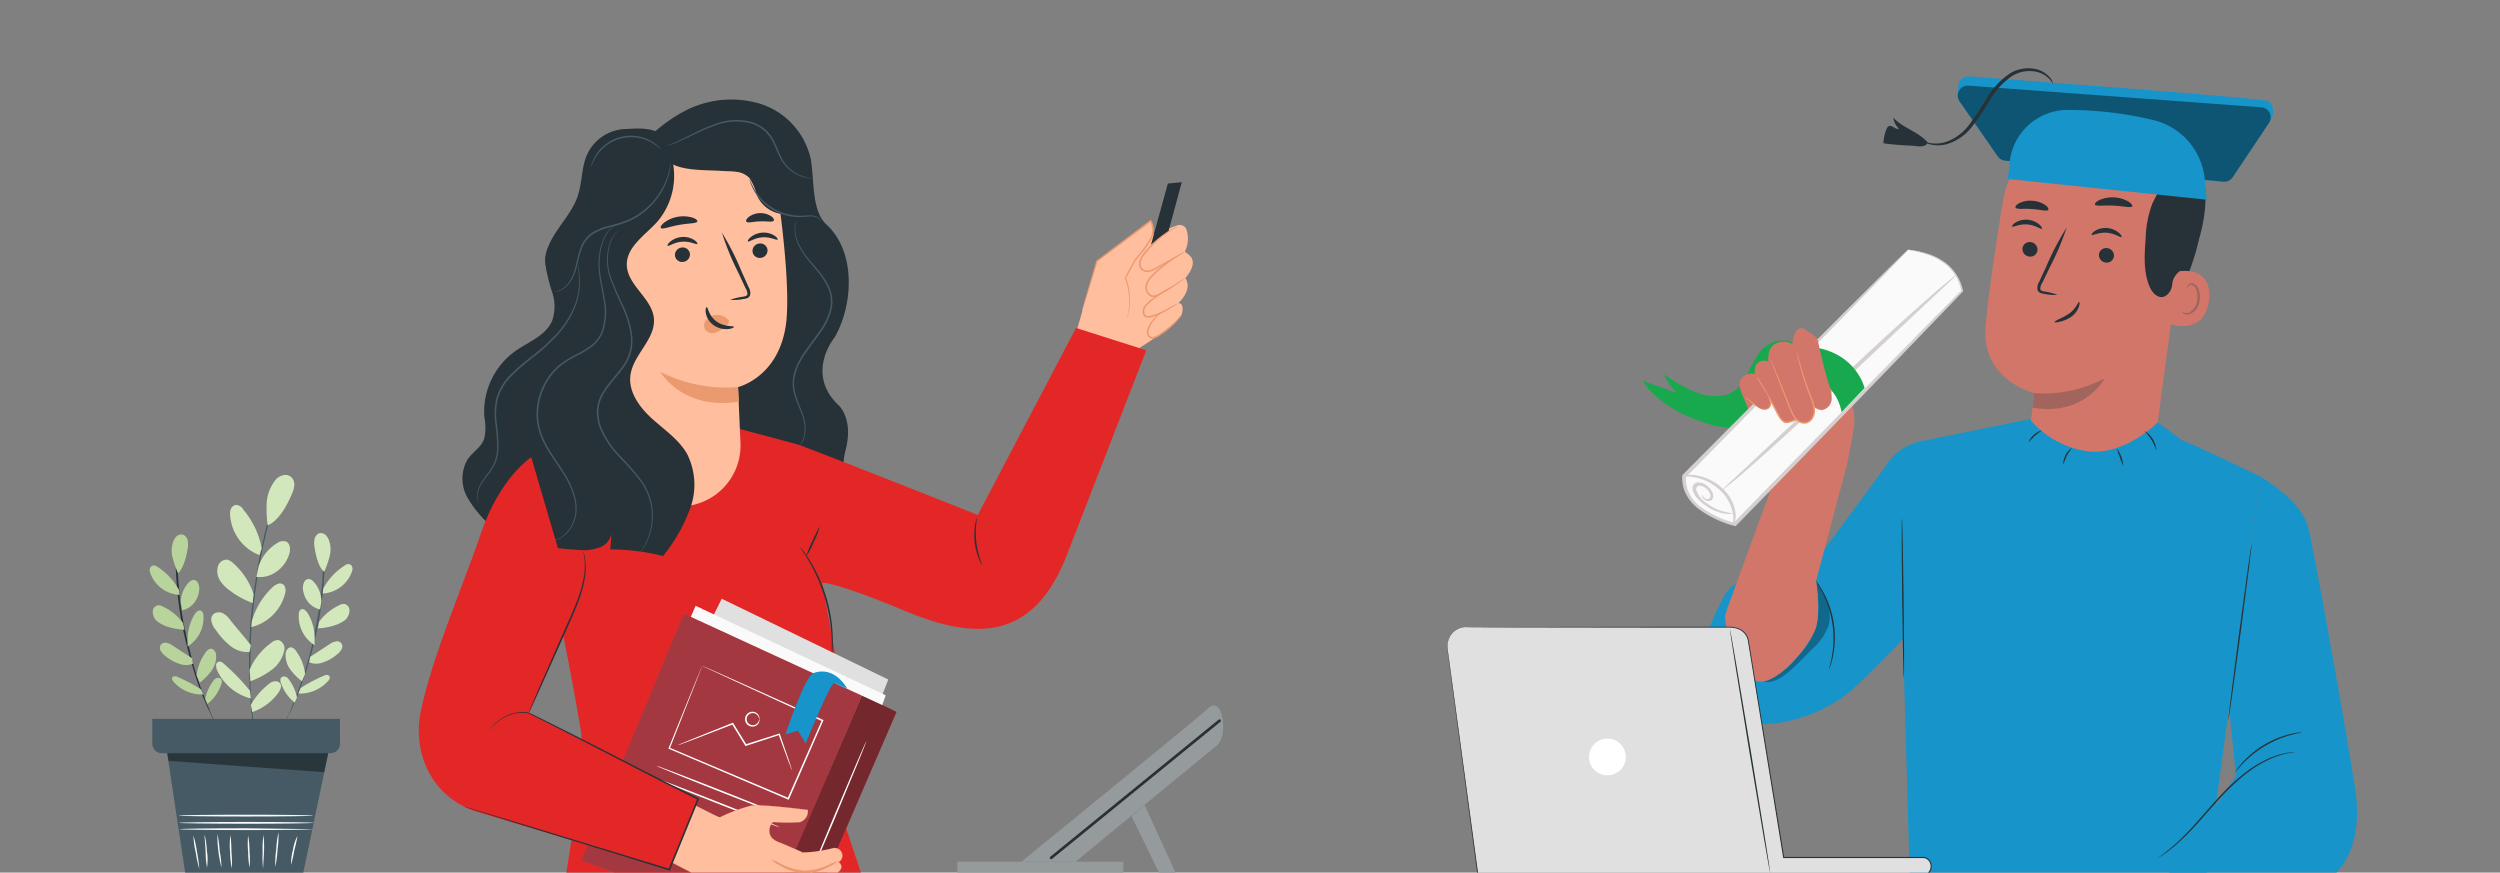 <svg xmlns="http://www.w3.org/2000/svg" xmlns:xlink="http://www.w3.org/1999/xlink" width="361" height="126" viewBox="0 0 361 126">
  <rect x="0" y="0" width="361" height="126" fill="#808080" stroke="none"/>
  <defs>
    <clipPath id="clip-path">
      <rect id="Rectangle_19566" data-name="Rectangle 19566" width="361" height="126" transform="translate(-1 326)" fill="#fff" stroke="#707070" stroke-width="1"/>
    </clipPath>
    <clipPath id="clip-path-2">
      <rect id="Rectangle_19055" data-name="Rectangle 19055" width="9.539" height="14.618" fill="none"/>
    </clipPath>
    <clipPath id="clip-path-3">
      <rect id="Rectangle_19063" data-name="Rectangle 19063" width="69.981" height="35.954" fill="none"/>
    </clipPath>
  </defs>
  <g id="Mask_Group_119119" data-name="Mask Group 119119" transform="translate(1 -326)" clip-path="url(#clip-path)">
    <g id="Group_117369" data-name="Group 117369" transform="translate(207.966 335.849)">
      <g id="Group_110847" data-name="Group 110847" transform="translate(27.779 0)">
        <g id="Group_110860" data-name="Group 110860" transform="translate(0 0)">
          <g id="Group_110845" data-name="Group 110845" transform="translate(0 0)">
            <g id="Group_110861" data-name="Group 110861">
              <path id="Path_82081" data-name="Path 82081" d="M40.74,35.174a55.307,55.307,0,0,0,3.615-8.835,19.32,19.32,0,0,0,.506-9.446c-.106-.471-1.124-3.672-1.606-3.689-.345-.012.153,2.914-.059,3.186a16.383,16.383,0,0,0-3.1,9.224,43.161,43.161,0,0,0,.644,9.56" transform="translate(35.847 0.614)" fill="#263238"/>
              <path id="Path_82082" data-name="Path 82082" d="M51.335,57.1c4.909.555,16.726-4.6,17.387-9.5L72.7,18.146c1.321-7.881-2.164-15.219-10.078-16.321l-.738-.059A14.286,14.286,0,0,0,46.639,13.725c-1.107,6.836-2.242,14.4-2.492,18.095-.519,7.65,7.03,9.453,7.03,9.453.017,0-.194,1.766-.471,4A35.166,35.166,0,0,0,51.335,57.1" transform="translate(5.816 5.636)" fill="#d3766a"/>
              <path id="Path_82083" data-name="Path 82083" d="M65,70.346A18.519,18.519,0,0,0,75.183,68.2s-2.854,5.554-10.426,4.254Z" transform="translate(-8.003 -23.437)" fill="#a2655d"/>
              <path id="Path_82084" data-name="Path 82084" d="M82.008,34.17a1.1,1.1,0,0,0,.964,1.186,1.047,1.047,0,0,0,1.2-.894,1.1,1.1,0,0,0-.963-1.186,1.049,1.049,0,0,0-1.205.895" transform="translate(-26.706 -8.159)" fill="#263238"/>
              <path id="Path_82085" data-name="Path 82085" d="M80.855,28.509c.124.153,1-.393,2.174-.3,1.174.08,1.988.754,2.126.62.068-.059-.05-.326-.4-.63a3,3,0,0,0-1.688-.672,2.884,2.884,0,0,0-1.745.412c-.383.248-.526.5-.465.565" transform="translate(-27.045 -5.648)" fill="#263238"/>
              <path id="Path_82086" data-name="Path 82086" d="M62.386,35.707a1.1,1.1,0,0,0,.964,1.186,1.047,1.047,0,0,0,1.2-.894,1.1,1.1,0,0,0-.963-1.186,1.048,1.048,0,0,0-1.205.895" transform="translate(3.957 -8.831)" fill="#263238"/>
              <path id="Path_82087" data-name="Path 82087" d="M60.432,30.634c.124.153,1-.392,2.175-.295,1.174.08,1.987.753,2.126.62.068-.059-.048-.326-.4-.63a3,3,0,0,0-1.689-.673,2.89,2.89,0,0,0-1.745.412c-.382.249-.526.5-.465.565" transform="translate(4.869 -6.577)" fill="#263238"/>
              <path id="Path_82088" data-name="Path 82088" d="M77.429,39.266a7.805,7.805,0,0,0-1.88-.5c-.3-.055-.577-.137-.611-.346a1.529,1.529,0,0,1,.271-.873l1.07-2.212a39.386,39.386,0,0,0,2.471-5.814,39.378,39.378,0,0,0-2.933,5.6q-.541,1.167-1.034,2.229a1.741,1.741,0,0,0-.25,1.164.756.756,0,0,0,.458.478,2.036,2.036,0,0,0,.5.112,7.677,7.677,0,0,0,1.933.158" transform="translate(-17.065 -6.522)" fill="#263238"/>
              <path id="Path_82089" data-name="Path 82089" d="M57.7,22.813c.136.313,1.3.089,2.69.17,1.392.053,2.529.389,2.695.091.073-.142-.139-.431-.608-.713a4.686,4.686,0,0,0-4.1-.2c-.494.235-.734.5-.674.65" transform="translate(8.061 -3.138)" fill="#263238"/>
              <path id="Path_82090" data-name="Path 82090" d="M79.232,23.654c.218.29,1.2.1,2.35.2,1.152.062,2.1.381,2.354.124.111-.126-.016-.407-.417-.7a3.714,3.714,0,0,0-1.867-.618,3.655,3.655,0,0,0-1.923.357c-.432.235-.591.5-.5.637" transform="translate(-24.924 -3.517)" fill="#263238"/>
              <path id="Path_82091" data-name="Path 82091" d="M38.829,40.783c.135-.046,5.376-1.132,4.79,4.08s-5.7,3.548-5.69,3.4.9-7.478.9-7.478" transform="translate(38.611 -11.392)" fill="#d3766a"/>
              <path id="Path_82092" data-name="Path 82092" d="M40.347,47.856c.025-.014.084.073.229.161a.914.914,0,0,0,.677.09,2.264,2.264,0,0,0,1.266-1.9,3.018,3.018,0,0,0-.108-1.328,1.055,1.055,0,0,0-.6-.774.464.464,0,0,0-.564.188c-.086.138-.065.246-.093.252s-.1-.1-.035-.311a.584.584,0,0,1,.241-.3.686.686,0,0,1,.517-.076,1.282,1.282,0,0,1,.858.914,3.1,3.1,0,0,1,.151,1.488,2.372,2.372,0,0,1-1.577,2.1.977.977,0,0,1-.815-.231c-.147-.147-.161-.266-.142-.273" transform="translate(38.006 -12.783)" fill="#a2655d"/>
              <path id="Path_82093" data-name="Path 82093" d="M40.687,4.871C39.9,4.3,42.76,1.882,44.945,1.194c3.3-1.04,8.187-1.334,10.973-.165,3.355,1.407,6.031,3.485,7.392,6.859a20.63,20.63,0,0,1,1.029,10.735,6.269,6.269,0,0,1-1.12,3.091c-.867,1.063-2.35,1.619-2.482,3.214A2.195,2.195,0,0,1,60,26.452c-1.075.9-2.125-.2-2.545-1.215-.9-2.178-.729-4.628-.546-6.977a15.317,15.317,0,0,1,.931-4.911c.36-.837.868-1.607,1.182-2.463a3.151,3.151,0,0,0-.053-2.644,3.256,3.256,0,0,0-.371-.479,5.469,5.469,0,0,0-5.262-1.68c-3.058.681-8.252,1.623-9.44.469A8.08,8.08,0,0,1,41.855,3.9Z" transform="translate(16.184 6.268)" fill="#263238"/>
              <path id="Path_82094" data-name="Path 82094" d="M74.777,48.648c.07.019.077.308-.078.746a2.925,2.925,0,0,1-1.126,1.414,4.835,4.835,0,0,1-1.626.694c-.434.1-.712.113-.736.042s.215-.218.6-.409a10.959,10.959,0,0,0,1.443-.78c1.046-.685,1.354-1.763,1.518-1.706" transform="translate(-11.276 -14.885)" fill="#263238"/>
              <path id="Path_82095" data-name="Path 82095" d="M46.951,42.087c-.043.091-.086.187-.128.293,0,0,.048-.1.128-.293" transform="translate(30.32 -12.017)" fill="#ff725e"/>
              <path id="Path_82096" data-name="Path 82096" d="M52.162,22.881s-.875-1.152-1.786.8C51.462,21.125,58.684,2.653,38.886.216c0,0,7.15-1.262,11.464,2.3,0,0,8.763,5.243,1.812,20.37" transform="translate(26.894 6.389)" fill="#263238"/>
              <path id="Path_82097" data-name="Path 82097" d="M13.775,93.429s5.721,3.3,6.881,7.168c.7,2.351,6.041,32.43,6.885,38.361.852,5.988-.937,10.325-3.466,12.292s-10.2,4.589-10.2,4.589L3.091,159.332,0,151.464l10.268-14.75-.993-9.937Z" transform="translate(75.862 -34.469)" fill="#1794c9"/>
              <path id="Path_82098" data-name="Path 82098" d="M93.537,81.8l-3.567-2.631s-4.648,4.757-9.988,4.195a13.42,13.42,0,0,1-8.5-4.648L55.556,81.953a7.817,7.817,0,0,0-4.88,3.551c-2.079,2.97-11.932,16.141-11.932,16.141h-6.9a5.118,5.118,0,0,0-4.534,2.735c-1.178,2.242-2.592,5.242-2.454,6.485.234,2.1-.172,7.869,2.646,9.67.894.571,4.091,2.285,6.572,2.167a22.092,22.092,0,0,0,10.363-3.792c2.075-1.45,6.9-6.464,8.755-8.421l0,.03,1.191,41.773L96.13,151.1l8.652-64.112s-10.824-5.2-11.246-5.2" transform="translate(-15.146 -28.033)" fill="#1794c9"/>
              <path id="Path_82099" data-name="Path 82099" d="M116.284,104.085c.059,0,.168,5.177.244,11.563s.088,11.567.029,11.567-.168-5.176-.244-11.564-.088-11.566-.029-11.566" transform="translate(-78.388 -39.129)" fill="#263238"/>
              <path id="Path_82100" data-name="Path 82100" d="M35.645,164.1c0,.021-.354.057-.985.177a12.172,12.172,0,0,0-2.585.823,16.815,16.815,0,0,0-3.442,2.079,30.073,30.073,0,0,0-3.626,3.354c-1.2,1.289-2.285,2.565-3.31,3.7a39.921,39.921,0,0,1-2.844,2.9,20.211,20.211,0,0,1-2.138,1.711c-.262.189-.482.312-.625.4a1.184,1.184,0,0,1-.227.125,1.2,1.2,0,0,1,.2-.162c.134-.1.346-.237.6-.436a23.841,23.841,0,0,0,2.084-1.754c.843-.783,1.787-1.779,2.8-2.917s2.1-2.417,3.3-3.711a29.059,29.059,0,0,1,3.663-3.364,16.334,16.334,0,0,1,3.5-2.061,11.192,11.192,0,0,1,2.63-.766,7.1,7.1,0,0,1,.741-.085,1.174,1.174,0,0,1,.259-.01" transform="translate(59.047 -65.371)" fill="#263238"/>
              <path id="Path_82101" data-name="Path 82101" d="M23.778,159.065c.006.039-.632.127-1.627.4a15.111,15.111,0,0,0-6.838,4.073c-.716.743-1.1,1.262-1.128,1.238a1.837,1.837,0,0,1,.242-.383,9.937,9.937,0,0,1,.775-.959,13.726,13.726,0,0,1,6.91-4.117,10.088,10.088,0,0,1,1.213-.225,1.823,1.823,0,0,1,.452-.03" transform="translate(71.859 -63.17)" fill="#263238"/>
              <path id="Path_86617" data-name="Path 86617" d="M13.8,1.33a4.218,4.218,0,0,0-2.537,3.513,16.932,16.932,0,0,0,.472,4.094,5.156,5.156,0,0,1-.741,4.013,7.334,7.334,0,0,1-3.952,2.3,21.1,21.1,0,0,1-5.12.58,8.383,8.383,0,0,0,3.11,1.08c-1.673.5-3.346,1.007-5.03,1.507,2.885,1.152,6.512.838,9.6-.016a16.661,16.661,0,0,0,6.444-3.151C17.717,13.8,18.682,11.87,18.312,10c-.292-1.475-1.381-2.82-1.707-4.3-.472-2.119.786-4.4,3.166-5.705" transform="matrix(0.809, 0.588, -0.588, 0.809, 11.268, 30.238)" fill="#18a94f"/>
              <g id="Group_110843" data-name="Group 110843" transform="translate(17.932 74.019)" opacity="0.3">
                <g id="Group_110842" data-name="Group 110842">
                  <g id="Group_110841" data-name="Group 110841" clip-path="url(#clip-path-2)">
                    <path id="Path_82102" data-name="Path 82102" d="M135.327,134.736c2.21.6,4.864-2.578,6.872-4.567a8.465,8.465,0,0,0,2.514-3.559,5.646,5.646,0,0,0-.347-3.562,13.1,13.1,0,0,0-1.469-2.855c.185,1.715.607,4.345.03,6.5a11.536,11.536,0,0,1-2.83,4.587,10.194,10.194,0,0,1-4.769,3.455" transform="translate(-135.327 -120.193)"/>
                  </g>
                </g>
              </g>
              <path id="Path_82103" data-name="Path 82103" d="M136.046,132.831c-.042-.013.215-.728.422-1.927a14.749,14.749,0,0,0,.2-2.121,14.582,14.582,0,0,0-.81-5.128,14.593,14.593,0,0,0-.846-1.956c-.567-1.076-1.03-1.677-.995-1.7a2.525,2.525,0,0,1,.339.41,5.37,5.37,0,0,1,.358.512c.13.207.289.435.43.708a13.181,13.181,0,0,1,.9,1.962,13.826,13.826,0,0,1,.822,5.2,13.251,13.251,0,0,1-.252,2.143c-.05.3-.131.57-.191.806a5.585,5.585,0,0,1-.183.6,2.527,2.527,0,0,1-.2.5" transform="translate(-108.665 -46.087)" fill="#263238"/>
              <path id="Path_82104" data-name="Path 82104" d="M82.824,81.572c.029.056-.461.34-.973.8s-.855.908-.907.873a3.14,3.14,0,0,1,1.88-1.673" transform="translate(-24.752 -29.281)" fill="#263238"/>
              <path id="Path_82105" data-name="Path 82105" d="M74.478,86.063c.045.045-.375.5-.713,1.163s-.467,1.267-.53,1.256a3.071,3.071,0,0,1,1.243-2.419" transform="translate(-12.061 -31.246)" fill="#263238"/>
              <path id="Path_82106" data-name="Path 82106" d="M60.882,88.768a6.718,6.718,0,0,1-.478-1.245,6.716,6.716,0,0,1-.426-1.264,4.855,4.855,0,0,1,.9,2.51" transform="translate(8.973 -31.333)" fill="#263238"/>
              <path id="Path_82107" data-name="Path 82107" d="M53.158,84.527c-.064.014-.227-.715-.7-1.483s-1.033-1.257-.99-1.307a3.642,3.642,0,0,1,1.688,2.79" transform="translate(21.485 -29.354)" fill="#263238"/>
              <path id="Path_82108" data-name="Path 82108" d="M30.431,110.739c.059.008-.648,5.714-1.578,12.743S27.12,136.206,27.061,136.2s.648-5.712,1.579-12.744,1.733-12.722,1.791-12.715" transform="translate(57.958 -42.039)" fill="#263238"/>
              <path id="Path_82109" data-name="Path 82109" d="M131.557,82.186c-.289-.245.976-5.113.976-5.113s-3.349-5.465-3.437-7.228,1.322-5.377,1.322-5.377L140.025,62a75.2,75.2,0,0,1,3.7,7.757c.616,2.027-1.058,8.9-1.058,8.9l-1.628,3.526s-4.908,3.879-9.485,0" transform="translate(-112.885 -20.725)" fill="#d3766a"/>
              <path id="Path_82110" data-name="Path 82110" d="M130.782,68.313a21.208,21.208,0,0,1-1.012-2.134c-.608-1.443-1.355-2.857,0-3.664a1.77,1.77,0,0,1,1.448-.228s-.208-1.214.518-1.67a1.564,1.564,0,0,1,1.425-.124s-.229-1.712.815-2.439a2.536,2.536,0,0,1,2.661-.076s.113-2.623,1.564-2.263a13.307,13.307,0,0,1,2.339,1.722s1.688,2.932,2.484,4.523a38.61,38.61,0,0,1,2.5,6.17c.339,2.48-1.113,5.764-1.113,5.764l-10.214.593s-3.03-5.463-3.419-6.174" transform="translate(-114.554 -18.139)" fill="#d3766a"/>
              <g id="Group_117311" data-name="Group 117311" transform="matrix(0.809, 0.588, -0.588, 0.809, 33.895, 20.622)">
                <g id="Group_69233" data-name="Group 69233" transform="translate(0 0)">
                  <g id="Group_69225" data-name="Group 69225" transform="translate(0 0)">
                    <g id="Group_69222" data-name="Group 69222" transform="translate(0.303 0.079)">
                      <path id="Path_67993" data-name="Path 67993" d="M6.938,1.564,0,47.03c1.763,2.756,5.2,3.07,9.992,1.354L16.74,1.79C14.034-.676,10.688-.442,6.938,1.564Z" transform="translate(0 0)" fill="#fafafa"/>
                    </g>
                    <g id="Group_69224" data-name="Group 69224" transform="translate(0)">
                      <g id="Group_69223" data-name="Group 69223">
                        <path id="Path_67994" data-name="Path 67994" d="M7.242,1.644c-.011,0,.034-.032.135-.089.123-.064.258-.145.438-.242a14.438,14.438,0,0,1,1.864-.8,8.828,8.828,0,0,1,3.447-.5A6.882,6.882,0,0,1,17.167,1.8l.034.032-.011.04c-1.269,9.34-3.705,26.568-6.557,46.231l-.056.371-.022.121-.146.048A15.368,15.368,0,0,1,4.581,49.7a6.364,6.364,0,0,1-2.807-.806,5.243,5.243,0,0,1-1.74-1.708L0,47.133l.011-.056c2.01-12.9,3.784-24.272,5.052-32.443.651-4.045,1.179-7.293,1.549-9.565q.286-1.644.438-2.563c.056-.274.09-.492.123-.661.034-.129.056-.21.067-.2a.918.918,0,0,1-.011.234c-.022.169-.045.395-.079.677-.079.621-.2,1.483-.348,2.595-.326,2.281-.8,5.536-1.381,9.6C4.21,22.9,2.515,34.248.595,47.125l-.022-.113a4.748,4.748,0,0,0,1.594,1.563,5.63,5.63,0,0,0,2.492.709,14.665,14.665,0,0,0,5.524-1.015l-.157.169.056-.371c2.852-19.662,5.4-36.883,6.837-46.207l.034.081A6.5,6.5,0,0,0,13.125.193,8.824,8.824,0,0,0,9.768.628,23.667,23.667,0,0,0,7.242,1.644Z" fill="#d5d0d0"/>
                      </g>
                    </g>
                  </g>
                  <g id="Group_69227" data-name="Group 69227" transform="translate(0.218 45.227)">
                    <g id="Group_69226" data-name="Group 69226" transform="translate(0 0)">
                      <path id="Path_67995" data-name="Path 67995" d="M9.909,3.364c-.1.016-.236-.5-.865-1.168A6.028,6.028,0,0,0,5.564.487a7.5,7.5,0,0,0-4.132.621c-.943.443-1.347.886-1.426.846C-.049,1.938.242,1.414,1.2.866a7.34,7.34,0,0,1,4.491-.8A5.773,5.773,0,0,1,9.415,2.035C9.976,2.808,9.965,3.364,9.909,3.364Z" fill="#d5d0d0"/>
                    </g>
                  </g>
                  <g id="Group_69229" data-name="Group 69229" transform="translate(2.128 46.279)">
                    <g id="Group_69228" data-name="Group 69228" transform="translate(0 0)">
                      <path id="Path_67996" data-name="Path 67996" d="M6.988,1.08c.056.024-.4.548-1.617.983a6.938,6.938,0,0,1-2.279.379A6.931,6.931,0,0,1,1.7,2.313a2.765,2.765,0,0,1-1.347-.6A.854.854,0,0,1,.173.524,1.857,1.857,0,0,1,1.543,0C2.52-.016,3.362.476,3.429,1.048a.7.7,0,0,1-.393.669,1.058,1.058,0,0,1-.752.081c-.4-.121-.415-.338-.371-.33.045-.016.123.137.438.177a.737.737,0,0,0,.483-.1.45.45,0,0,0,.191-.459C2.958.734,2.3.355,1.565.4A1.194,1.194,0,0,0,.678.734a.535.535,0,0,0,.146.733,3.865,3.865,0,0,0,2.279.6A7.638,7.638,0,0,0,5.214,1.8,17.05,17.05,0,0,0,6.988,1.08Z" fill="#d5d0d0"/>
                    </g>
                  </g>
                  <g id="Group_69231" data-name="Group 69231" transform="translate(5.942 0.556)">
                    <g id="Group_69230" data-name="Group 69230" transform="translate(0 0)">
                      <path id="Path_67997" data-name="Path 67997" d="M9.058,0a1.426,1.426,0,0,1-.045.459c-.067.347-.135.782-.236,1.314-.236,1.193-.55,2.828-.932,4.811C7.06,10.7,6,16.294,4.825,22.475,3.658,28.68,2.535,34.3,1.637,38.35,1.188,40.381.806,42.016.514,43.145c-.135.524-.258.959-.348,1.3a1.717,1.717,0,0,1-.157.451,1.424,1.424,0,0,1,.045-.459c.067-.347.135-.782.236-1.314.236-1.193.55-2.82.932-4.811.786-4.118,1.841-9.71,3.02-15.891C5.409,16.213,6.532,10.6,7.43,6.543c.449-2.031.831-3.667,1.123-4.795.135-.524.258-.959.348-1.3A1.716,1.716,0,0,1,9.058,0Z" transform="translate(0)" fill="#d5d0d0"/>
                    </g>
                  </g>
                  <g id="Group_69232" data-name="Group 69232" transform="translate(3.817 19.854)">
                    <path id="Path_67998" data-name="Path 67998" d="M0,5.546s5.591-2.861,9.442.862l.64-4.771S6.164-1.755.618,1.226Z" transform="translate(0 0)" fill="#18a94f"/>
                  </g>
                </g>
              </g>
              <path id="Path_82111" data-name="Path 82111" d="M151.93,67.681a8.469,8.469,0,0,1,.791,1.1l.807,1.229a5.218,5.218,0,0,1,.439.768,1.56,1.56,0,0,1,.12.974.98.98,0,0,1-.645.756,1.279,1.279,0,0,1-.915-.113,4.1,4.1,0,0,1-.682-.422c-.2-.144-.385-.282-.55-.412-.331-.259-.589-.481-.762-.639s-.262-.254-.253-.266.425.3,1.105.783a8.982,8.982,0,0,0,1.223.775,1.1,1.1,0,0,0,.77.093.775.775,0,0,0,.5-.6,1.372,1.372,0,0,0-.1-.845,5.357,5.357,0,0,0-.412-.743l-.769-1.254a8.543,8.543,0,0,1-.662-1.184" transform="translate(-135.064 -23.209)" fill="#eb996e"/>
              <path id="Path_82115" data-name="Path 82115" d="M143.851,67.45c1.075,1.632,2.023,3.426,2.929,5.157a3.2,3.2,0,0,0,1.026,1.334c.387.239,1.349-.195,1.779-.342l-2.951-6.714" transform="translate(-126.911 -22.861)" fill="#d3766a"/>
              <path id="Path_82116" data-name="Path 82116" d="M146.381,66.885a3.077,3.077,0,0,1,.262.5l.653,1.406c.546,1.2,1.3,2.87,2.133,4.765l.046.1-.109.039a10.793,10.793,0,0,1-1.03.349,2.084,2.084,0,0,1-.451.068.787.787,0,0,1-.242-.025.662.662,0,0,1-.222-.11,2.3,2.3,0,0,1-.594-.635c-.3-.476-.517-.954-.757-1.4-.464-.893-.888-1.692-1.257-2.357s-.678-1.2-.894-1.563a4.4,4.4,0,0,1-.322-.578,3.475,3.475,0,0,1,.393.534c.238.353.569.874.954,1.532s.826,1.452,1.3,2.34c.243.439.469.927.757,1.374a2.114,2.114,0,0,0,.541.577.888.888,0,0,0,.742.035c.349-.088.681-.226,1.012-.343l-.062.143c-.83-1.9-1.556-3.581-2.068-4.793l-.594-1.433a3.06,3.06,0,0,1-.191-.531" transform="translate(-126.657 -22.861)" fill="#eb996e"/>
              <path id="Path_82117" data-name="Path 82117" d="M139.3,62.332l2.846,7.135a4.874,4.874,0,0,0,.765,1.431,1.656,1.656,0,0,0,1.433.625,1.693,1.693,0,0,0,1.264-1.645,5.324,5.324,0,0,0-.533-2.166,45.128,45.128,0,0,1-2.04-6.677" transform="translate(-120.368 -20.303)" fill="#d3766a"/>
              <path id="Path_86619" data-name="Path 86619" d="M0,.908,2.846,8.043A4.875,4.875,0,0,0,3.61,9.474a1.656,1.656,0,0,0,1.433.625A1.693,1.693,0,0,0,6.307,8.453a5.324,5.324,0,0,0-.533-2.166C4.922,4.119,3.839,0,3.839,0" transform="translate(21.896 39.004) rotate(3)" fill="#d3766a"/>
              <path id="Path_82118" data-name="Path 82118" d="M142.842,61.034a.917.917,0,0,1,.071.217c.045.167.1.376.169.631.147.548.361,1.339.662,2.305s.688,2.109,1.178,3.354a6.923,6.923,0,0,1,.6,2.041,2.2,2.2,0,0,1-.215,1.133,1.662,1.662,0,0,1-.855.838,1.439,1.439,0,0,1-1.2-.1,2.247,2.247,0,0,1-.84-.791,12.6,12.6,0,0,1-.86-1.939l-1.3-3.318-.858-2.243c-.091-.248-.164-.451-.223-.614a.914.914,0,0,1-.064-.219.912.912,0,0,1,.1.2l.261.6.921,2.218,1.341,3.3a12.882,12.882,0,0,0,.852,1.9,2.041,2.041,0,0,0,.762.717,1.225,1.225,0,0,0,1.019.087,1.455,1.455,0,0,0,.742-.732,2,2,0,0,0,.2-1.027,6.853,6.853,0,0,0-.57-1.982c-.482-1.255-.856-2.406-1.139-3.382s-.475-1.775-.6-2.33c-.06-.277-.1-.493-.13-.641a.931.931,0,0,1-.029-.227" transform="translate(-120.181 -20.303)" fill="#eb996e"/>
              <path id="Path_82119" data-name="Path 82119" d="M131.049,112.219c.257-.943,6.6-18.082,6.6-18.082l10.91-3.353-4.392,16.548s.686,4.2,0,6.688-6.173,9.259-9,7.63-4.372-8.488-4.115-9.431" transform="translate(-118.665 -33.313)" fill="#d3766a"/>
              <g id="Group_117310" data-name="Group 117310" transform="translate(35.22)">
                <g id="Group_68885" data-name="Group 68885" transform="translate(10.74 1.181)">
                  <path id="Path_67854" data-name="Path 67854" d="M337.72,160.533l.07-1.531a1.489,1.489,0,0,1,1.591-1.411c7.737.571,42.4,3.153,43.18,3.563.931.49.621,2.152.621,2.152a5.382,5.382,0,0,1-.971,1.521Z" transform="translate(-337.72 -157.586)" fill="#1794c9"/>
                </g>
                <path id="Path_86616" data-name="Path 86616" d="M381.56,162.053l-42.289-3.133a1.447,1.447,0,0,0-1.291,2.272l5.505,7.937a1.484,1.484,0,0,0,1.051.621l31.529,3.043a1.453,1.453,0,0,0,1.341-.631l5.255-7.857A1.456,1.456,0,0,0,381.56,162.053Z" transform="translate(-326.981 -156.403)" fill="#1794c9"/>
                <path id="Path_67856" data-name="Path 67856" d="M381.56,162.053l-42.289-3.133a1.447,1.447,0,0,0-1.291,2.272l5.505,7.937a1.484,1.484,0,0,0,1.051.621l31.529,3.043a1.453,1.453,0,0,0,1.341-.631l5.255-7.857A1.456,1.456,0,0,0,381.56,162.053Z" transform="translate(-326.981 -156.404)" fill="#082836" opacity="0.58"/>
                <path id="Path_67857" data-name="Path 67857" d="M346.05,172.4c0,.1.25-1.892.25-1.972a8.448,8.448,0,0,1,8.818-8,52.6,52.6,0,0,1,11.871,1.441,9.743,9.743,0,0,1,7.527,8.648l.27,2.873Z" transform="translate(-328.105 -156.401)" fill="#1794c9"/>
                <g id="Group_68890" data-name="Group 68890" transform="translate(6.095)">
                  <g id="Group_68889" data-name="Group 68889" transform="translate(0)">
                    <path id="Path_67858" data-name="Path 67858" d="M333.08,167.08c.02-.04.33.09.911.17a4.773,4.773,0,0,0,2.422-.36,7.158,7.158,0,0,0,2.883-2.222,39.808,39.808,0,0,0,2.542-3.834,11.6,11.6,0,0,1,3.153-3.493,4.984,4.984,0,0,1,3.753-.851,3.707,3.707,0,0,1,2.272,1.251,1.679,1.679,0,0,1,.44.851c-.04.02-.18-.29-.591-.711a3.74,3.74,0,0,0-2.182-1.021,4.71,4.71,0,0,0-3.423.891,11.474,11.474,0,0,0-2.983,3.373,33.318,33.318,0,0,1-2.612,3.864,7.148,7.148,0,0,1-3.123,2.252,4.675,4.675,0,0,1-2.592.21A1.712,1.712,0,0,1,333.08,167.08Z" transform="translate(-333.08 -156.406)" fill="#263238"/>
                  </g>
                </g>
                <g id="Group_68891" data-name="Group 68891" transform="translate(0 7.131)">
                  <path id="Path_67859" data-name="Path 67859" d="M333.4,167.143c-1.331-1.582-3.6-2.082-4.985-3.613a2.6,2.6,0,0,0,.831,1.6c-.26.11-.541-.06-.771-.2s-.551-.28-.781-.12a.761.761,0,0,0-.23.33,5.635,5.635,0,0,0-.47,2.1c1.311.18,2.622.29,3.934.34.811.03,2.092.39,2.442-.41" transform="translate(-326.99 -163.53)" fill="#263238"/>
                </g>
              </g>
              <path id="Path_86618" data-name="Path 86618" d="M148.755,75.707a3.457,3.457,0,0,0,1.255,1.223c.387.239,1.489.415,1.526-.662s-1.526-2.733-1.526-2.733" transform="translate(-132.681 -27.894)" fill="#d3766a"/>
            </g>
          </g>
        </g>
      </g>
      <g id="Group_110858" data-name="Group 110858" transform="translate(0 80.65)">
        <g id="Group_110857" data-name="Group 110857" transform="translate(0 0)" clip-path="url(#clip-path-3)">
          <path id="Path_82183" data-name="Path 82183" d="M2.7.106H40.945a2.478,2.478,0,0,1,2.669,2.02l5.1,31.239H68.836a1.277,1.277,0,0,1,0,2.546H4.555L.162,3.3A2.716,2.716,0,0,1,2.7.106" transform="translate(-0.11 -0.041)" fill="#e0e0e0"/>
          <path id="Path_82184" data-name="Path 82184" d="M2.586.065a3.227,3.227,0,0,0-.657.106A2.567,2.567,0,0,0,.445,1.36,2.889,2.889,0,0,0,.05,2.72a4.464,4.464,0,0,0,.064.824q.059.431.124.9C.408,5.685.6,7.119.825,8.73,1.7,15.179,2.962,24.472,4.508,35.862l-.064-.056,62.148-.019h2.126a1.032,1.032,0,0,0,.382-.074,1.111,1.111,0,0,0,.568-.521,1.269,1.269,0,0,0-.2-1.466,1.029,1.029,0,0,0-.691-.316l-.834,0H61.316l-12.717,0h-.069l-.011-.067C46.814,22.857,45.223,13.077,43.8,4.3L43.53,2.671c-.046-.268-.084-.544-.137-.8a2.132,2.132,0,0,0-.319-.714A2.332,2.332,0,0,0,41.818.279a3.342,3.342,0,0,0-.763-.14C40.8.126,40.533.133,40.273.13l-6.059,0L23.444.116,8.108.093,4,.08,2.945.073c-.238,0-.36-.007-.36-.007s.122,0,.36-.007L4,.051l4.1-.013L23.444.014,34.213,0l6.059,0c.263,0,.521-.006.791.007a3.466,3.466,0,0,1,.794.145,2.469,2.469,0,0,1,1.326.927,2.291,2.291,0,0,1,.34.759c.057.276.094.541.14.812l.267,1.633c1.435,8.772,3.033,18.55,4.747,29.029l-.079-.067,12.717,0H67.94l.842,0a1.192,1.192,0,0,1,.8.364,1.435,1.435,0,0,1,.232,1.661,1.279,1.279,0,0,1-.654.6,1.2,1.2,0,0,1-.444.086H66.592L4.444,35.936H4.387l-.007-.056C2.857,24.487,1.615,15.191.752,8.74L.183,4.449q-.062-.466-.119-.9A4.4,4.4,0,0,1,0,2.718,2.919,2.919,0,0,1,.412,1.341,2.574,2.574,0,0,1,1.924.152,2.065,2.065,0,0,1,2.417.071c.112-.006.169-.006.169-.006" transform="translate(0.001 0)" fill="#263238"/>
          <path id="Path_82185" data-name="Path 82185" d="M76.833,28.8a2.654,2.654,0,1,1-2.654-2.654A2.654,2.654,0,0,1,76.833,28.8" transform="translate(-51.04 -9.994)" fill="#fff"/>
          <path id="Path_82186" data-name="Path 82186" d="M43.576,35.792c-.06.01-1.409-7.857-3.013-17.569S37.707.626,37.767.616s1.409,7.855,3.014,17.571,2.856,17.6,2.8,17.605" transform="translate(3.072 -0.236)" fill="#263238"/>
        </g>
      </g>
    </g>
    <g id="Group_117368" data-name="Group 117368" transform="translate(20.6 340.353)">
      <g id="_3647050" data-name="3647050" transform="translate(38.87 0)">
        <g id="Character" transform="translate(0 0)">
          <g id="Group_93995" data-name="Group 93995">
            <g id="Group_93671" data-name="Group 93671" transform="translate(6.306)">
              <g id="Group_93667" data-name="Group 93667" transform="translate(23.928)">
                <path id="Path_77721" data-name="Path 77721" d="M90.49,179.266a22.138,22.138,0,0,1,8.218-7.488,14.51,14.51,0,0,1,10.91-1,10.823,10.823,0,0,1,7.229,7.918c.551,2.92.076,7.462,2.257,9.477,4.465,4.12,3.789,11.927,1.16,16.388,0,0-4.058,4.909.322,9.455,0,0,2.589,1.832,1.294,6.8-2.02,7.753,6.808,12.057,1.473,10.852L105.507,229.7l-2-20.23" transform="translate(-90.49 -170.129)" fill="#263238"/>
              </g>
              <g id="Group_93668" data-name="Group 93668" transform="translate(0 20.052)">
                <path id="Path_77722" data-name="Path 77722" d="M50.453,214.9a4.2,4.2,0,0,0-1.406,3.731,22.675,22.675,0,0,0,.972,4.04,6.515,6.515,0,0,1,.022,4.089c-.9,2.195-3.444,3.09-5.379,4.456a10.786,10.786,0,0,0-4.434,9.535,7.1,7.1,0,0,1-.054,3.193c-.448,1.147-1.621,1.832-2.329,2.835a5.492,5.492,0,0,0-.09,5.5,16.14,16.14,0,0,0,3.7,4.394,95.583,95.583,0,0,1,21.82-14.242" transform="translate(-37.063 -214.9)" fill="#263238"/>
              </g>
            </g>
            <g id="Group_93756" data-name="Group 93756" transform="translate(16.811 11.955)">
              <g id="Group_93687" data-name="Group 93687" transform="translate(78.233)">
                <g id="Group_93674" data-name="Group 93674">
                  <g id="Group_93672" data-name="Group 93672" transform="translate(0 6.181)">
                    <path id="Path_77724" data-name="Path 77724" d="M216.03,260.232l8.738,2.822s6.069-3.731,6.414-5.1c.358-1.429-.291-1.577-.524-1.55,0,0,2.163-1.89,1.017-3.619,0,0,1.93-2.038.631-3.252l-.7-.573a4.15,4.15,0,0,0,.188-3.3,1.059,1.059,0,0,0-1.317-.475l-7.148,2.665-4.573,3.063Z" transform="translate(-216.03 -245.121)" fill="#ffbe9d"/>
                  </g>
                  <g id="Group_93673" data-name="Group 93673" transform="translate(10.682)">
                    <path id="Path_77725" data-name="Path 77725" d="M239.88,240.376l2.441-8.863,2.015-.193-1.908,7.036Z" transform="translate(-239.88 -231.32)" fill="#263238"/>
                  </g>
                </g>
                <g id="Group_93678" data-name="Group 93678" transform="translate(0.742 5.428)">
                  <g id="Group_93675" data-name="Group 93675" transform="translate(0.006 0.175)">
                    <path id="Path_77726" data-name="Path 77726" d="M217.7,256.76l2.145-7.144,7.739-5.787a2.6,2.6,0,0,1-.009,2.656,24.971,24.971,0,0,1-2.262,3.054c-.264.408-1.37,2.517-1.37,2.517a9.126,9.126,0,0,1,.246,5.9" transform="translate(-217.7 -243.83)" fill="#ffbe9d"/>
                  </g>
                  <g id="Group_93677" data-name="Group 93677">
                    <g id="Group_93676" data-name="Group 93676">
                      <path id="Path_77727" data-name="Path 77727" d="M224.192,257.741a2.7,2.7,0,0,1,.072-.417c.031-.134.063-.3.09-.5a6.213,6.213,0,0,0,.085-.685,9.664,9.664,0,0,0,0-1.877,8.28,8.28,0,0,0-.578-2.387l-.018-.045.018-.036q.457-.853.976-1.814c.085-.161.175-.322.264-.488.045-.081.085-.166.134-.246a2.455,2.455,0,0,1,.179-.233c.242-.3.493-.6.743-.9a12.913,12.913,0,0,0,1.379-2.029,2.5,2.5,0,0,0-.054-2.405l.166.027c-.21.157-.434.327-.663.5-2.616,1.948-5.048,3.758-7.09,5.276l.036-.049c-.658,2.132-1.2,3.905-1.6,5.173-.193.6-.345,1.084-.461,1.438-.049.152-.094.273-.13.376a.539.539,0,0,1-.054.125.5.5,0,0,1,.027-.134c.027-.1.058-.228.1-.385.1-.358.237-.846.408-1.456.372-1.276.9-3.059,1.518-5.2l.009-.031.027-.018,7.067-5.307c.228-.17.452-.34.663-.5l.1-.076.063.1a2.714,2.714,0,0,1,.063,2.638,12.892,12.892,0,0,1-1.415,2.065c-.255.3-.506.6-.752.9-.058.072-.116.148-.166.219s-.09.161-.134.242c-.09.161-.179.322-.264.484q-.524.947-.99,1.8V251.8a8.311,8.311,0,0,1,.56,2.45,9.2,9.2,0,0,1-.04,1.9,5.76,5.76,0,0,1-.112.685,4.624,4.624,0,0,1-.116.5A2.059,2.059,0,0,1,224.192,257.741Z" transform="translate(-217.688 -243.44)" fill="#eb996e"/>
                    </g>
                  </g>
                </g>
                <g id="Group_93680" data-name="Group 93680" transform="translate(8.952 6.386)">
                  <g id="Group_93679" data-name="Group 93679">
                    <path id="Path_77728" data-name="Path 77728" d="M242.63,249.238a3.014,3.014,0,0,1-.515.349c-.381.228-.869.524-1.451.873-.632.367-1.362.8-2.168,1.267a2.41,2.41,0,0,1-1.465.43,1.125,1.125,0,0,1-.752-.394,1.262,1.262,0,0,1-.26-.829,2.621,2.621,0,0,1,.681-1.487,12.9,12.9,0,0,1,.985-1.124,13.828,13.828,0,0,1,1.926-1.63,12.235,12.235,0,0,1,1.46-.869,3.024,3.024,0,0,1,.573-.246,4.183,4.183,0,0,1-.529.327,15.9,15.9,0,0,0-1.406.923,14.264,14.264,0,0,0-1.868,1.644,13.353,13.353,0,0,0-.958,1.115,2.453,2.453,0,0,0-.627,1.353,1.054,1.054,0,0,0,.211.681.9.9,0,0,0,.6.314,2.194,2.194,0,0,0,1.33-.39c.815-.457,1.554-.869,2.19-1.227.6-.327,1.1-.6,1.487-.811A3.123,3.123,0,0,1,242.63,249.238Z" transform="translate(-236.018 -245.578)" fill="#eb996e"/>
                  </g>
                </g>
                <g id="Group_93682" data-name="Group 93682" transform="translate(9.879 10.098)">
                  <g id="Group_93681" data-name="Group 93681">
                    <path id="Path_77729" data-name="Path 77729" d="M243.853,257.613a2.727,2.727,0,0,1-.457.367c-.3.219-.748.533-1.312.9a22.026,22.026,0,0,1-2.033,1.209,2.033,2.033,0,0,1-.672.251,1.021,1.021,0,0,1-.752-.2,1.522,1.522,0,0,1-.515-1.46,2.839,2.839,0,0,1,.748-1.344,11.381,11.381,0,0,1,1.017-.972,17.947,17.947,0,0,1,1.908-1.406c.564-.367,1.035-.64,1.362-.829a2.675,2.675,0,0,1,.52-.269,3,3,0,0,1-.47.345l-1.317.891a21.612,21.612,0,0,0-1.859,1.429,11.67,11.67,0,0,0-.985.963,2.65,2.65,0,0,0-.69,1.236,1.3,1.3,0,0,0,.421,1.232.776.776,0,0,0,.587.157,1.907,1.907,0,0,0,.6-.219c.793-.394,1.473-.806,2.047-1.16l1.348-.842A3.236,3.236,0,0,1,243.853,257.613Z" transform="translate(-238.088 -253.867)" fill="#eb996e"/>
                  </g>
                </g>
                <g id="Group_93684" data-name="Group 93684" transform="translate(9.491 15.123)">
                  <g id="Group_93683" data-name="Group 93683">
                    <path id="Path_77730" data-name="Path 77730" d="M242.357,267.426a1.858,1.858,0,0,1-.367.269c-.246.161-.6.394-1.053.663a12.25,12.25,0,0,1-1.653.838,5.129,5.129,0,0,1-1.066.322,1.089,1.089,0,0,1-.632-.085.723.723,0,0,1-.354-.573,1.514,1.514,0,0,1,.054-.636,1.25,1.25,0,0,1,.314-.533,5.98,5.98,0,0,1,.806-.752,14.626,14.626,0,0,1,1.518-1.053c.448-.273.82-.479,1.084-.614a1.565,1.565,0,0,1,.421-.184,1.807,1.807,0,0,1-.376.26l-1.039.672c-.434.291-.945.645-1.473,1.079-.493.448-1.2.941-1.079,1.72a.491.491,0,0,0,.233.4.852.852,0,0,0,.493.063,5.16,5.16,0,0,0,1.012-.3,14.07,14.07,0,0,0,1.648-.779A13.405,13.405,0,0,1,242.357,267.426Z" transform="translate(-237.22 -265.086)" fill="#eb996e"/>
                  </g>
                </g>
                <g id="Group_93686" data-name="Group 93686" transform="translate(10.079 18.702)">
                  <g id="Group_93685" data-name="Group 93685">
                    <path id="Path_77731" data-name="Path 77731" d="M243.526,273.491a1.219,1.219,0,0,1-.2.363,7.135,7.135,0,0,1-.708.887,9.8,9.8,0,0,1-1.254,1.124c-.251.193-.524.385-.811.578a3.058,3.058,0,0,1-.981.493.851.851,0,0,1-.6-.072.816.816,0,0,1-.376-.457,1.391,1.391,0,0,1,.107-1.039,5.478,5.478,0,0,1,.941-1.411,3.837,3.837,0,0,1,.891-.717,1.181,1.181,0,0,1,.385-.161,5.169,5.169,0,0,0-2.015,2.374,1.2,1.2,0,0,0-.09.878.576.576,0,0,0,.717.376,2.948,2.948,0,0,0,.9-.457c.287-.184.555-.372.806-.555a11.414,11.414,0,0,0,1.263-1.07C243.168,273.965,243.49,273.468,243.526,273.491Z" transform="translate(-238.534 -273.077)" fill="#eb996e"/>
                  </g>
                </g>
              </g>
              <g id="Group_93688" data-name="Group 93688" transform="translate(0 21.05)">
                <path id="Path_77732" data-name="Path 77732" d="M138.617,250.45l-14.183,27c-21-8.333-25.832-10.129-25.832-10.129l-8.532-2.284-17.512-.927-1.5.873L60.52,269.422a191.821,191.821,0,0,0,2.992,20.414c1.989,9.038,3.632,18.923,3.632,18.923.721,6.508-4.1,31.472-4.1,31.472h48.2l-10.3-31.011a112.554,112.554,0,0,0,2.929-11.492l-1.893-10.473s1.634-.249,11.876,4.026,18.642,4.454,23.515-8.239l11.39-29.366Z" transform="translate(-60.52 -250.45)" fill="#e32726"/>
              </g>
              <g id="Group_93690" data-name="Group 93690" transform="translate(38.274 52.718)">
                <g id="Group_93689" data-name="Group 93689">
                  <path id="Path_77733" data-name="Path 77733" d="M150.511,330.608a3.521,3.521,0,0,1,0-.672c.013-.215.022-.479.018-.784s.013-.654-.009-1.039a24.071,24.071,0,0,0-.219-2.7,26.7,26.7,0,0,0-.676-3.238,25.6,25.6,0,0,0-1.115-3.113,24.512,24.512,0,0,0-1.218-2.414c-.184-.34-.376-.627-.537-.891s-.3-.484-.425-.658a3.251,3.251,0,0,1-.354-.573,3.606,3.606,0,0,1,.43.52c.134.17.291.381.461.64s.376.542.569.878a21.315,21.315,0,0,1,1.272,2.41,24.3,24.3,0,0,1,1.142,3.14,23.844,23.844,0,0,1,.663,3.274,21.566,21.566,0,0,1,.17,2.719c.009.39-.018.739-.027,1.048s-.036.573-.058.788A3.325,3.325,0,0,1,150.511,330.608Z" transform="translate(-145.978 -314.529)" fill="#263238"/>
                </g>
              </g>
              <g id="Group_93692" data-name="Group 93692" transform="translate(39.134 49.731)">
                <g id="Group_93691" data-name="Group 93691">
                  <path id="Path_77734" data-name="Path 77734" d="M149.829,307.86a9.27,9.27,0,0,1-.838,2.221,11.8,11.8,0,0,1-1.088,2.109,12.5,12.5,0,0,1,.873-2.2c.269-.6.524-1.129.712-1.514A2.917,2.917,0,0,1,149.829,307.86Z" transform="translate(-147.897 -307.86)" fill="#263238"/>
                </g>
              </g>
              <g id="Group_93694" data-name="Group 93694" transform="translate(63.409 48.435)">
                <g id="Group_93693" data-name="Group 93693">
                  <path id="Path_77735" data-name="Path 77735" d="M190.7,335.874a3.306,3.306,0,0,1-.5-.923,9.08,9.08,0,0,1-.56-4.989,3.157,3.157,0,0,1,.282-1.012,12.218,12.218,0,0,0,.775,6.924Z" transform="translate(-189.512 -328.95)" fill="#263238"/>
                </g>
              </g>
            </g>
            <g id="Group_93925" data-name="Group 93925" transform="translate(8.419 2.963)">
              <g id="Group_93905" data-name="Group 93905" transform="translate(16.966 3.896)">
                <g id="Group_93904" data-name="Group 93904">
                  <g id="Group_93903" data-name="Group 93903">
                    <g id="Group_93902" data-name="Group 93902">
                      <g id="Group_93901" data-name="Group 93901">
                        <g id="Group_93900" data-name="Group 93900">
                          <g id="Group_93899" data-name="Group 93899">
                            <g id="Group_93898" data-name="Group 93898">
                              <g id="Group_93897" data-name="Group 93897">
                                <g id="Group_93870" data-name="Group 93870">
                                  <g id="Group_93869" data-name="Group 93869">
                                    <g id="Group_93868" data-name="Group 93868">
                                      <g id="Group_93757" data-name="Group 93757">
                                        <path id="Path_77764" data-name="Path 77764" d="M106.378,194.037c-.64-4.918-5.213-10.31-14.851-8.071l-9.459,3.077a2.9,2.9,0,0,0-2.392,3.108L83.2,229.4a8.791,8.791,0,0,0,8.751,7.963h0a8.8,8.8,0,0,0,8.783-9.19c-.2-4.474-.354-8.071-.349-8.048,0,0,6.239-1.469,7-9.791C107.744,206.2,107.09,199.5,106.378,194.037Z" transform="translate(-79.664 -185.445)" fill="#ffbe9d"/>
                                        <g id="Group_110840" data-name="Group 110840" transform="translate(9.539 9.561)">
                                          <path id="Path_82071" data-name="Path 82071" d="M51.644,30.785a1.09,1.09,0,0,1-.975,1.168,1.044,1.044,0,0,1-1.187-.905,1.091,1.091,0,0,1,.974-1.168,1.043,1.043,0,0,1,1.188.906" transform="translate(-36.21 -25.489)" fill="#263238"/>
                                          <path id="Path_82072" data-name="Path 82072" d="M52.308,27.479c-.125.151-.99-.4-2.161-.322-1.17.065-1.989.725-2.125.59-.067-.06.054-.325.409-.622a2.99,2.99,0,0,1,1.69-.647,2.87,2.87,0,0,1,1.732.433c.378.252.518.5.456.569" transform="translate(-35.418 -23.659)" fill="#263238"/>
                                          <path id="Path_82073" data-name="Path 82073" d="M27.376,32.041a1.09,1.09,0,0,1-.975,1.168,1.043,1.043,0,0,1-1.187-.905,1.091,1.091,0,0,1,.974-1.168,1.043,1.043,0,0,1,1.188.906" transform="translate(-23.142 -26.166)" fill="#263238"/>
                                          <path id="Path_82074" data-name="Path 82074" d="M27.188,28.842c-.126.151-.991-.4-2.161-.322-1.17.065-1.989.725-2.126.59-.066-.06.052-.324.41-.622A2.989,2.989,0,0,1,25,27.84a2.879,2.879,0,0,1,1.732.433c.378.252.517.5.456.569" transform="translate(-21.891 -24.393)" fill="#263238"/>
                                          <path id="Path_82075" data-name="Path 82075" d="M41.084,36.2a7.775,7.775,0,0,1,1.878-.471c.3-.051.575-.129.612-.336a1.528,1.528,0,0,0-.259-.873L42.279,32.3a39.23,39.23,0,0,1-2.384-5.82A39.258,39.258,0,0,1,42.741,32.1q.524,1.169,1,2.233a1.734,1.734,0,0,1,.234,1.163.752.752,0,0,1-.462.47,2.03,2.03,0,0,1-.5.1,7.616,7.616,0,0,1-1.927.132" transform="translate(-31.045 -23.663)" fill="#263238"/>
                                          <path id="Path_82077" data-name="Path 82077" d="M37.8,52.915a2.113,2.113,0,0,0-1.943-.657,1.929,1.929,0,0,0-1.282.8,1.221,1.221,0,0,0,0,1.4,1.418,1.418,0,0,0,1.56.285,4.443,4.443,0,0,0,1.436-.993,1.3,1.3,0,0,0,.311-.368.393.393,0,0,0-.031-.436" transform="translate(-28.067 -37.527)" fill="#eb996e"/>
                                          <path id="Path_82078" data-name="Path 82078" d="M34.959,49.789c.19-.024.277,1.247,1.425,2.075s2.491.6,2.513.775c.023.078-.285.267-.856.321a3.17,3.17,0,0,1-2.093-.575,2.76,2.76,0,0,1-1.113-1.746c-.084-.528.036-.852.124-.851" transform="translate(-28.311 -36.215)" fill="#263238"/>
                                          <path id="Path_82079" data-name="Path 82079" d="M26.039,22.106c-.094.326-1.273.253-2.635.511-1.368.23-2.448.707-2.65.433-.09-.131.083-.444.51-.781a4.664,4.664,0,0,1,4.026-.719c.517.169.788.4.749.557" transform="translate(-20.731 -20.911)" fill="#263238"/>
                                          <path id="Path_82080" data-name="Path 82080" d="M51.471,21.46c-.188.28-1.013.058-1.984.11-.972.018-1.779.3-1.986.033-.092-.13.02-.4.362-.68a2.875,2.875,0,0,1,3.2-.115c.361.25.492.516.41.652" transform="translate(-35.13 -20.377)" fill="#263238"/>
                                        </g>
                                      </g>
                                      <g id="Group_93840" data-name="Group 93840" transform="translate(9.493 32.473)">
                                        <g id="Group_93839" data-name="Group 93839">
                                          <g id="Group_93838" data-name="Group 93838">
                                            <g id="Group_93837" data-name="Group 93837">
                                              <g id="Group_93836" data-name="Group 93836">
                                                <g id="Group_93835" data-name="Group 93835">
                                                  <g id="Group_93834" data-name="Group 93834">
                                                    <g id="Group_93833" data-name="Group 93833">
                                                      <g id="Group_93832" data-name="Group 93832">
                                                        <g id="Group_93831" data-name="Group 93831">
                                                          <g id="Group_93830" data-name="Group 93830">
                                                            <g id="Group_93829" data-name="Group 93829">
                                                              <g id="Group_93828" data-name="Group 93828">
                                                                <path id="Path_77770" data-name="Path 77770" d="M112.079,260.153a20.952,20.952,0,0,1-11.219-2.2s3.171,5.625,11.358,4.3Z" transform="translate(-100.86 -257.95)" fill="#eb996e"/>
                                                              </g>
                                                            </g>
                                                          </g>
                                                        </g>
                                                      </g>
                                                    </g>
                                                  </g>
                                                </g>
                                              </g>
                                            </g>
                                          </g>
                                        </g>
                                      </g>
                                    </g>
                                  </g>
                                </g>
                              </g>
                            </g>
                          </g>
                        </g>
                      </g>
                    </g>
                  </g>
                </g>
              </g>
              <g id="Group_93906" data-name="Group 93906" transform="translate(26.661 1.129)">
                <path id="Path_77775" data-name="Path 77775" d="M101.31,183.182c1.55,2.481,5.8,2.114,8.711,2.324.7.049,1.4.022,2.092.13a3.108,3.108,0,0,1,1.859.878,8.126,8.126,0,0,1,1.079,2.49,4.612,4.612,0,0,0,3.991,2.759,1.314,1.314,0,0,0,1.272-.528,1.5,1.5,0,0,0,.027-.963,19.04,19.04,0,0,0-2-6.234,9.948,9.948,0,0,0-5.827-4.438c-2.414-.663-8.218-.318-10.422.869" transform="translate(-101.31 -179.266)" fill="#263238"/>
              </g>
              <g id="Group_93908" data-name="Group 93908" transform="translate(2.965 1.235)">
                <g id="Group_93907" data-name="Group 93907">
                  <path id="Path_77776" data-name="Path 77776" d="M71.762,180.124a10.192,10.192,0,0,1-.264,12.8c-1.756,1.975-4.492,3.646-4.438,6.288.058,2.929,3.632,4.783,3.91,7.7.287,3-2.992,5.236-3.386,8.218-.318,2.4,1.308,4.627,3.1,6.257s3.905,3.023,5.092,5.137a9.9,9.9,0,0,1,.457,7.78,24.44,24.44,0,0,1-3.937,6.942,30.553,30.553,0,0,0-7.614-.954c.067-.976.139-1.953.206-2.929a2.669,2.669,0,0,1-1.715,2.629,7.11,7.11,0,0,1-3.323.354,54.281,54.281,0,0,1-10.2-1.621,17.914,17.914,0,0,0,3.211-4.891,6.07,6.07,0,0,0-.43-5.625c-.923-1.276-2.472-2.007-3.332-3.328-1.294-1.975-.64-4.707.752-6.615s3.395-3.265,5.115-4.886,3.238-3.74,3.162-6.1c-.094-3.063-2.822-5.607-2.8-8.675.018-3.493,3.476-5.952,4.613-9.253.824-2.387.461-4.868,1.872-6.96a6.357,6.357,0,0,1,4.77-2.8c1.863-.076,3.5-.282,5.182.542" transform="translate(-48.402 -179.502)" fill="#263238"/>
                </g>
              </g>
              <g id="Group_93910" data-name="Group 93910" transform="translate(11.124 6.102)">
                <g id="Group_93909" data-name="Group 93909">
                  <path id="Path_77777" data-name="Path 77777" d="M83.487,190.37a1.084,1.084,0,0,1-.013.278,6.383,6.383,0,0,1-.107.784,9.554,9.554,0,0,1-.963,2.75,10.648,10.648,0,0,1-2.737,3.341,9.513,9.513,0,0,1-2.181,1.348,16.33,16.33,0,0,1-2.611.846,9.382,9.382,0,0,0-2.513.963,4.008,4.008,0,0,0-1.6,1.836c-.645,1.465-.739,2.969-1.25,4.111a5.573,5.573,0,0,1-.864,1.429,3.2,3.2,0,0,1-.985.788,2.442,2.442,0,0,1-.761.237,1.3,1.3,0,0,1-.278,0,3.032,3.032,0,0,0,1-.322,3.294,3.294,0,0,0,.927-.793,5.46,5.46,0,0,0,.811-1.411c.479-1.115.551-2.616,1.2-4.138a4.254,4.254,0,0,1,1.68-1.944,9.481,9.481,0,0,1,2.571-.99,16.405,16.405,0,0,0,2.58-.829,9.632,9.632,0,0,0,2.141-1.308,10.605,10.605,0,0,0,2.723-3.252,10.144,10.144,0,0,0,1.017-2.692C83.429,190.751,83.46,190.37,83.487,190.37Z" transform="translate(-66.62 -190.37)" fill="#455a64"/>
                </g>
              </g>
              <g id="Group_93912" data-name="Group 93912" transform="translate(39.325 8.516)">
                <g id="Group_93911" data-name="Group 93911">
                  <path id="Path_77778" data-name="Path 77778" d="M139.97,201.864a2.294,2.294,0,0,0-.354-.354,2.042,2.042,0,0,0-1.294-.327c-.291.009-.609.049-.963.076a7.867,7.867,0,0,1-1.124,0,7.722,7.722,0,0,1-2.495-.632,7.52,7.52,0,0,1-3.44-3.077,7.293,7.293,0,0,1-.587-1.285,1.862,1.862,0,0,1-.125-.5,15.334,15.334,0,0,0,.851,1.7,7.7,7.7,0,0,0,5.813,3.579,8.327,8.327,0,0,0,1.1.027c.345-.018.672-.049.972-.049a2.04,2.04,0,0,1,1.353.421,1.033,1.033,0,0,1,.251.3C139.965,201.815,139.974,201.86,139.97,201.864Z" transform="translate(-129.586 -195.759)" fill="#455a64"/>
                </g>
              </g>
              <g id="Group_93914" data-name="Group 93914" transform="translate(27.306)">
                <g id="Group_93913" data-name="Group 93913">
                  <path id="Path_77779" data-name="Path 77779" d="M123.764,185.167a.958.958,0,0,1-.26,0,4.684,4.684,0,0,1-.739-.116,5.331,5.331,0,0,1-2.41-1.3,5.56,5.56,0,0,1-1.142-1.527c-.322-.6-.587-1.285-.909-1.971a5.618,5.618,0,0,0-1.339-1.912,5.361,5.361,0,0,0-2.212-1.147,8.475,8.475,0,0,0-4.824.322,30.774,30.774,0,0,0-3.708,1.6c-1.039.5-1.9.882-2.508,1.106-.3.112-.542.193-.708.237a1.287,1.287,0,0,1-.255.063.991.991,0,0,1,.237-.107c.179-.072.408-.166.69-.278.6-.251,1.438-.645,2.468-1.169a29.047,29.047,0,0,1,3.717-1.653,8.6,8.6,0,0,1,4.949-.345,5.535,5.535,0,0,1,2.307,1.2,5.8,5.8,0,0,1,1.379,1.989c.322.7.578,1.375.882,1.975a5.387,5.387,0,0,0,3.4,2.826C123.406,185.14,123.768,185.14,123.764,185.167Z" transform="translate(-102.75 -176.745)" fill="#455a64"/>
                </g>
              </g>
              <g id="Group_93916" data-name="Group 93916" transform="translate(16.455 2.285)">
                <g id="Group_93915" data-name="Group 93915">
                  <path id="Path_77780" data-name="Path 77780" d="M78.526,186.336a1.657,1.657,0,0,1,.116-.484,5.534,5.534,0,0,1,.591-1.227,5.943,5.943,0,0,1,7.972-2.011,5.246,5.246,0,0,1,1.1.8,1.7,1.7,0,0,1,.331.372,10.034,10.034,0,0,0-1.514-1.026,5.968,5.968,0,0,0-7.762,1.957A10.258,10.258,0,0,0,78.526,186.336Z" transform="translate(-78.523 -181.847)" fill="#455a64"/>
                </g>
              </g>
              <g id="Group_93918" data-name="Group 93918" transform="translate(8.585 15.081)">
                <g id="Group_93917" data-name="Group 93917">
                  <path id="Path_77781" data-name="Path 77781" d="M62.853,256.138c0-.018.193-.013.542-.09a3.323,3.323,0,0,0,1.393-.676,4.678,4.678,0,0,0,1.438-1.975,5.16,5.16,0,0,0,.345-1.491,6.535,6.535,0,0,0-.13-1.72,11.748,11.748,0,0,0-1.568-3.641c-.748-1.227-1.684-2.454-2.5-3.87a11.89,11.89,0,0,1-1.035-2.284,8.6,8.6,0,0,1-.39-2.593,9.485,9.485,0,0,1,1.617-5.209,8.846,8.846,0,0,1,1.9-2.056,14.647,14.647,0,0,1,2.324-1.393,11.841,11.841,0,0,0,2.181-1.353,4.759,4.759,0,0,0,1.4-1.962,9,9,0,0,0,.264-4.5c-.219-1.42-.542-2.732-.667-3.959a10.167,10.167,0,0,1,.161-3.314,7.046,7.046,0,0,1,.909-2.333,3.223,3.223,0,0,1,1.138-1.1,1.833,1.833,0,0,1,.381-.166.565.565,0,0,1,.134-.04c.009.018-.184.058-.488.246a3.29,3.29,0,0,0-1.084,1.106,7.111,7.111,0,0,0-.86,2.311,10.227,10.227,0,0,0-.125,3.269c.134,1.214.461,2.517.694,3.95a9.167,9.167,0,0,1-.255,4.6,4.952,4.952,0,0,1-1.46,2.051,12.263,12.263,0,0,1-2.221,1.388,14.652,14.652,0,0,0-2.284,1.375,8.675,8.675,0,0,0-1.845,2.006,9.294,9.294,0,0,0-1.581,5.079,8.311,8.311,0,0,0,.372,2.526,11.6,11.6,0,0,0,1.012,2.248c.8,1.4,1.733,2.634,2.477,3.879a11.776,11.776,0,0,1,1.563,3.708,6.436,6.436,0,0,1,.116,1.76,5.088,5.088,0,0,1-.372,1.532,4.7,4.7,0,0,1-1.5,2,3.305,3.305,0,0,1-1.442.649A2.545,2.545,0,0,1,62.853,256.138Z" transform="translate(-60.95 -210.418)" fill="#455a64"/>
                </g>
              </g>
              <g id="Group_93920" data-name="Group 93920" transform="translate(45.566 14.442)">
                <g id="Group_93919" data-name="Group 93919">
                  <path id="Path_77782" data-name="Path 77782" d="M144.3,241.8a3.162,3.162,0,0,0,.757-1.182,5.575,5.575,0,0,0-.3-3.767c-.287-.766-.672-1.585-.958-2.522a6.606,6.606,0,0,1-.278-1.5c.009-.264.018-.529.022-.8.027-.269.094-.533.143-.806a9.9,9.9,0,0,1,1.5-3.09c.663-.99,1.433-1.948,2.141-2.978a9.658,9.658,0,0,0,1.585-3.234,4.928,4.928,0,0,0-.354-3.261,11.828,11.828,0,0,0-1.7-2.535c-.614-.748-1.218-1.42-1.684-2.1a8.869,8.869,0,0,1-1.053-1.971,5.119,5.119,0,0,1-.322-1.657,3.514,3.514,0,0,1,.139-1.057,1.952,1.952,0,0,1,.134-.345,4.554,4.554,0,0,0-.184,1.4,5.115,5.115,0,0,0,.354,1.612,9.087,9.087,0,0,0,1.066,1.921c.466.672,1.079,1.335,1.7,2.078a12.042,12.042,0,0,1,1.747,2.571,5.144,5.144,0,0,1,.381,3.4,9.828,9.828,0,0,1-1.617,3.314c-.717,1.039-1.482,2-2.145,2.974a9.762,9.762,0,0,0-1.478,3.014c-.045.264-.116.52-.143.775-.009.26-.018.515-.027.77a6.391,6.391,0,0,0,.26,1.451c.273.918.649,1.742.927,2.522a5.582,5.582,0,0,1,.237,3.856,2.6,2.6,0,0,1-.564.9,2.073,2.073,0,0,1-.206.188A.291.291,0,0,1,144.3,241.8Z" transform="translate(-143.52 -208.99)" fill="#455a64"/>
                </g>
              </g>
              <g id="Group_93922" data-name="Group 93922" transform="translate(0 20.488)">
                <g id="Group_93921" data-name="Group 93921">
                  <path id="Path_77783" data-name="Path 77783" d="M42.068,257.379a1.345,1.345,0,0,1-.179-.372,2.471,2.471,0,0,1-.067-1.173,4.442,4.442,0,0,1,.721-1.715c.394-.614.949-1.232,1.411-2a5.724,5.724,0,0,0,.726-2.8,26.37,26.37,0,0,0-.251-3.39,10.06,10.06,0,0,1,.152-3.785,8.016,8.016,0,0,1,2.132-3.458,32.562,32.562,0,0,1,3.086-2.642,26.983,26.983,0,0,0,2.808-2.495,13.635,13.635,0,0,0,3.44-5.262,10.392,10.392,0,0,0,.448-2.387,12.577,12.577,0,0,0-.036-1.841c-.027-.251-.049-.475-.072-.672s-.058-.349-.081-.488c-.018-.121-.031-.219-.045-.3a.359.359,0,0,1-.009-.1.358.358,0,0,1,.031.1q.027.121.067.3c.027.139.063.3.1.488s.058.421.094.672a12.2,12.2,0,0,1,.076,1.859,10.471,10.471,0,0,1-.421,2.432,13.6,13.6,0,0,1-3.44,5.366,26.335,26.335,0,0,1-2.822,2.522,33.163,33.163,0,0,0-3.059,2.629A7.876,7.876,0,0,0,44.8,242.21a9.977,9.977,0,0,0-.157,3.7,26.243,26.243,0,0,1,.233,3.417,5.874,5.874,0,0,1-.779,2.88c-.484.788-1.044,1.393-1.442,1.989a4.486,4.486,0,0,0-.743,1.657A2.547,2.547,0,0,0,41.938,257C42.01,257.254,42.081,257.375,42.068,257.379Z" transform="translate(-41.782 -222.49)" fill="#455a64"/>
                </g>
              </g>
              <g id="Group_93924" data-name="Group 93924" transform="translate(17.29 15.884)">
                <g id="Group_93923" data-name="Group 93923">
                  <path id="Path_77784" data-name="Path 77784" d="M86.475,259.022a10.366,10.366,0,0,0,1.052-1.747A8.616,8.616,0,0,0,88.222,255a8.526,8.526,0,0,0-1.612-6.593,36.538,36.538,0,0,0-2.907-3.323,13.766,13.766,0,0,1-2.786-4.04,6.586,6.586,0,0,1-.528-2.562,5.466,5.466,0,0,1,.712-2.6c.9-1.6,2.235-2.8,3.149-4.21a6.273,6.273,0,0,0,.958-2.244,7.127,7.127,0,0,0,.031-2.347,15.582,15.582,0,0,0-1.366-4.165,36.805,36.805,0,0,1-1.5-3.565,7.625,7.625,0,0,1-.013-5.509,4.245,4.245,0,0,1,.833-1.276,3.146,3.146,0,0,1,.394-.358c.009.009-.13.13-.358.39a4.364,4.364,0,0,0-.784,1.281,7.6,7.6,0,0,0,.085,5.419,37.115,37.115,0,0,0,1.518,3.534,15.6,15.6,0,0,1,1.4,4.214,7.465,7.465,0,0,1-.022,2.423,6.488,6.488,0,0,1-.985,2.324c-.936,1.442-2.266,2.642-3.14,4.2a5.269,5.269,0,0,0-.685,2.49,6.279,6.279,0,0,0,.511,2.472,13.7,13.7,0,0,0,2.732,3.982,35.783,35.783,0,0,1,2.9,3.355,8.632,8.632,0,0,1,1.585,6.727,8.463,8.463,0,0,1-.739,2.293,7.58,7.58,0,0,1-.793,1.3l-.251.3A.749.749,0,0,1,86.475,259.022Z" transform="translate(-80.388 -212.21)" fill="#455a64"/>
                </g>
              </g>
            </g>
            <g id="Group_93994" data-name="Group 93994" transform="translate(0 51.667)">
              <g id="Group_93951" data-name="Group 93951" transform="translate(23.476 20.436)">
                <g id="Group_93944" data-name="Group 93944">
                  <g id="Group_93931" data-name="Group 93931" transform="translate(0 2.154)">
                    <g id="Group_93928" data-name="Group 93928">
                      <g id="Group_93926" data-name="Group 93926">
                        <path id="Path_77785" data-name="Path 77785" d="M82.512,354.418l7.677-18.488,25.757,11.8-14.377,33.358L75.4,371.572Z" transform="translate(-75.4 -335.93)" fill="#e8505b"/>
                      </g>
                      <g id="Group_93927" data-name="Group 93927" opacity="0.3">
                        <path id="Path_77786" data-name="Path 77786" d="M82.512,354.418l7.677-18.488,25.757,11.8-14.377,33.358L75.4,371.572Z" transform="translate(-75.4 -335.93)"/>
                      </g>
                    </g>
                    <g id="Group_93929" data-name="Group 93929" transform="translate(26.169 11.797)">
                      <path id="Path_77787" data-name="Path 77787" d="M148.207,362.27,133.83,395.628,139,397.468l14.18-32.811Z" transform="translate(-133.83 -362.27)" fill="#e8505b"/>
                    </g>
                    <g id="Group_93930" data-name="Group 93930" transform="translate(26.169 11.797)" opacity="0.5">
                      <path id="Path_77788" data-name="Path 77788" d="M148.207,362.27,133.83,395.628,139,397.468l14.18-32.811Z" transform="translate(-133.83 -362.27)"/>
                    </g>
                  </g>
                  <g id="Group_93932" data-name="Group 93932" transform="translate(18.511)">
                    <path id="Path_77789" data-name="Path 77789" d="M116.73,334.654l1.76-3.534,24.051,11.667-1.227,3.149Z" transform="translate(-116.73 -331.12)" fill="#e0e0e0"/>
                  </g>
                  <g id="Group_93933" data-name="Group 93933" transform="translate(15.81 1.026)">
                    <path id="Path_77790" data-name="Path 77790" d="M110.7,335l.694-1.594,27.446,12.926-.5,1.4Z" transform="translate(-110.7 -333.41)" fill="#fafafa"/>
                  </g>
                  <g id="Group_93935" data-name="Group 93935" transform="translate(31.672 20.575)">
                    <g id="Group_93934" data-name="Group 93934">
                      <path id="Path_77791" data-name="Path 77791" d="M155.6,377.06c.058.027-2.015,5.106-4.635,11.349s-4.792,11.282-4.85,11.26,2.015-5.106,4.636-11.349S155.546,377.038,155.6,377.06Z" transform="translate(-146.117 -377.06)" fill="#fff"/>
                    </g>
                  </g>
                  <g id="Group_93942" data-name="Group 93942" transform="translate(12.567 9.678)">
                    <g id="Group_93937" data-name="Group 93937">
                      <g id="Group_93936" data-name="Group 93936">
                        <path id="Path_77792" data-name="Path 77792" d="M108.337,352.729s.027.009.081.031.143.063.242.1c.228.1.542.237.945.417.842.376,2.056.918,3.579,1.594,3.095,1.393,7.453,3.355,12.581,5.661l.1.045-.045.1c-1.514,3.467-3.184,7.282-4.936,11.3l-.045.108-.107-.045-.031-.013c-6.445-2.745-12.4-5.28-17.154-7.3l-.085-.036.036-.085c1.469-3.614,2.674-6.588,3.52-8.671.417-1.017.748-1.814.976-2.374.107-.26.193-.466.255-.614a1.036,1.036,0,0,1,.09-.21s-.027.081-.081.228-.139.367-.242.64c-.219.569-.537,1.379-.941,2.41-.82,2.078-1.989,5.048-3.408,8.657l-.049-.121c4.761,2.015,10.718,4.533,17.171,7.264l.031.013-.152.063c1.76-4.008,3.431-7.824,4.953-11.286l.054.139c-5.079-2.333-9.4-4.322-12.464-5.728-1.523-.708-2.737-1.267-3.579-1.657-.408-.193-.726-.34-.954-.448-.1-.049-.184-.09-.246-.121A.475.475,0,0,1,108.337,352.729Z" transform="translate(-103.46 -352.728)" fill="#fff"/>
                      </g>
                    </g>
                    <g id="Group_93939" data-name="Group 93939" transform="translate(1.393 8.219)">
                      <g id="Group_93938" data-name="Group 93938">
                        <path id="Path_77793" data-name="Path 77793" d="M123.016,377.914a1.818,1.818,0,0,1-.161-.358c-.1-.269-.233-.614-.4-1.035-.34-.932-.811-2.208-1.366-3.731l.125.063L116.4,374.43l-.085.027-.049-.076c-.13-.211-.269-.434-.412-.663-.52-.846-1.026-1.666-1.5-2.436l.139.045c-2.253.869-4.219,1.626-5.657,2.181-.681.255-1.236.461-1.657.614a4.042,4.042,0,0,1-.6.2,3.653,3.653,0,0,1,.578-.269c.412-.17.958-.4,1.63-.676l5.625-2.257.09-.036.049.081c.475.766.981,1.585,1.5,2.432.139.228.278.452.408.663l-.134-.049,4.828-1.545.094-.031.031.09c.528,1.536.967,2.817,1.29,3.758.143.43.255.784.345,1.057A2.049,2.049,0,0,1,123.016,377.914Z" transform="translate(-106.57 -371.08)" fill="#fff"/>
                      </g>
                    </g>
                    <g id="Group_93941" data-name="Group 93941" transform="translate(11.071 6.639)">
                      <g id="Group_93940" data-name="Group 93940">
                        <path id="Path_77794" data-name="Path 77794" d="M130.245,368.625c-.018,0-.027-.085-.076-.228a1.009,1.009,0,0,0-.358-.484.9.9,0,0,0-.833-.107.887.887,0,0,0-.564.815.874.874,0,0,0,.564.815.888.888,0,0,0,.833-.1.953.953,0,0,0,.358-.484c.049-.139.054-.224.076-.224s.036.09.013.251a.953.953,0,0,1-.349.591,1.044,1.044,0,0,1-1.008.175,1.077,1.077,0,0,1,0-2.033,1.055,1.055,0,0,1,1.008.175,1,1,0,0,1,.349.591C130.28,368.536,130.258,368.625,130.245,368.625Z" transform="translate(-128.18 -367.551)" fill="#fff"/>
                      </g>
                    </g>
                  </g>
                  <g id="Group_93943" data-name="Group 93943" transform="translate(29.466 10.507)">
                    <path id="Path_77795" data-name="Path 77795" d="M150.13,357.079s-1.756-3.413-4.909-2.262c-1.241.452-4.031,8.863-4.031,8.863l1.8-.569,1.12,1.868s3.592-8.823,4.134-8.747Z" transform="translate(-141.19 -354.581)" fill="#1794c9"/>
                  </g>
                </g>
                <g id="Group_93946" data-name="Group 93946" transform="translate(10.861 24.13)">
                  <g id="Group_93945" data-name="Group 93945">
                    <path id="Path_77796" data-name="Path 77796" d="M118.474,392.42a5.852,5.852,0,0,1-.757-.251c-.515-.193-1.2-.448-2.033-.761-1.711-.654-4.071-1.568-6.669-2.593s-4.949-1.966-6.642-2.656c-.82-.34-1.5-.618-2-.829A5.906,5.906,0,0,1,99.65,385a5.361,5.361,0,0,1,.757.251c.515.193,1.2.448,2.033.761,1.711.654,4.071,1.568,6.669,2.593s4.945,1.962,6.637,2.651c.82.34,1.5.618,2,.829A5.024,5.024,0,0,1,118.474,392.42Z" transform="translate(-99.65 -384.997)" fill="#fff"/>
                  </g>
                </g>
                <g id="Group_93948" data-name="Group 93948" transform="translate(9.808 25.563)">
                  <g id="Group_93947" data-name="Group 93947">
                    <path id="Path_77797" data-name="Path 77797" d="M116.124,395.62a5.853,5.853,0,0,1-.757-.251c-.515-.193-1.2-.448-2.033-.761-1.711-.654-4.071-1.568-6.669-2.593s-4.949-1.966-6.642-2.656c-.82-.34-1.5-.618-2-.829a5.918,5.918,0,0,1-.721-.331,5.352,5.352,0,0,1,.757.251c.515.193,1.2.448,2.033.761,1.711.654,4.071,1.568,6.669,2.593s4.945,1.962,6.637,2.651c.82.34,1.5.618,2,.829A6.65,6.65,0,0,1,116.124,395.62Z" transform="translate(-97.3 -388.197)" fill="#fff"/>
                  </g>
                </g>
                <g id="Group_93950" data-name="Group 93950" transform="translate(9.235 27.489)">
                  <g id="Group_93949" data-name="Group 93949">
                    <path id="Path_77798" data-name="Path 77798" d="M114.844,399.92a5.848,5.848,0,0,1-.757-.251c-.515-.193-1.2-.448-2.033-.761-1.711-.654-4.071-1.568-6.669-2.593s-4.949-1.966-6.642-2.656c-.82-.34-1.5-.618-2-.829a5.9,5.9,0,0,1-.721-.331,5.369,5.369,0,0,1,.757.251c.515.193,1.2.448,2.033.761,1.711.654,4.071,1.568,6.669,2.593s4.945,1.962,6.637,2.651c.82.34,1.5.618,2,.829A6.648,6.648,0,0,1,114.844,399.92Z" transform="translate(-96.02 -392.497)" fill="#fff"/>
                  </g>
                </g>
              </g>
              <g id="Group_93965" data-name="Group 93965">
                <g id="Group_93963" data-name="Group 93963" transform="translate(36.155 50.077)">
                  <g id="Group_93953" data-name="Group 93953" transform="translate(0)">
                    <g id="Group_93952" data-name="Group 93952">
                      <path id="Path_77799" data-name="Path 77799" d="M107.125,397.32,111,399.268a23.47,23.47,0,0,1,4.622-1.729c1.536-.228,8.151.627,8.151.627a1.666,1.666,0,0,1-1.147,1.774,26.063,26.063,0,0,1-3.847-.022h0a1.639,1.639,0,0,0,.448,2.754c1.653.685,3.574,1.5,3.8,1.644a20.641,20.641,0,0,0,4.407-.632,1.1,1.1,0,0,1,1,1.85.541.541,0,0,1-.273.134s1.594.954-1.156,2.15c0,0-.932,2.141-2.647,2.289,0,0-2.006,2.015-3.261,2.347s-9.405-2.781-9.405-2.781l-7.927-4.111Z" transform="translate(-103.743 -397.311)" fill="#ffbe9d"/>
                      <path id="Path_77800" data-name="Path 77800" d="M120.828,412.474c-1.8,0-9.1-2.777-9.177-2.8l-7.941-4.116,0-.009,3.368-8.245.009,0,3.87,1.944a23.749,23.749,0,0,1,4.618-1.729,5.173,5.173,0,0,1,.726-.04c2.248,0,7.368.658,7.426.667h.009v.009a1.682,1.682,0,0,1-1.156,1.783,26.43,26.43,0,0,1-3.847-.018,1.628,1.628,0,0,0,.448,2.732c1.608.667,3.574,1.5,3.807,1.644a18.27,18.27,0,0,0,4.4-.636,1.037,1.037,0,0,1,.228-.022,1.156,1.156,0,0,1,1.021.663.99.99,0,0,1-.237,1.227.542.542,0,0,1-.251.13.925.925,0,0,1,.439.752c-.031.475-.573.945-1.612,1.4a5.337,5.337,0,0,1-.681,1.088,3.006,3.006,0,0,1-1.971,1.2c-.09.09-2.042,2.024-3.265,2.347A.79.79,0,0,1,120.828,412.474Zm-17.082-6.933,7.918,4.107c.076.031,7.368,2.8,9.163,2.8a1.154,1.154,0,0,0,.237-.022c1.236-.327,3.238-2.324,3.256-2.342l0,0h0a2.96,2.96,0,0,0,1.957-1.2,5.308,5.308,0,0,0,.681-1.088v0h0c1.035-.448,1.577-.914,1.6-1.384a.935.935,0,0,0-.452-.748l-.027-.018.031,0a.541.541,0,0,0,.264-.13.961.961,0,0,0,.228-1.2,1.109,1.109,0,0,0-1.223-.627,33.473,33.473,0,0,1-4.161.667.6.6,0,0,1-.251-.036c-.179-.116-1.5-.685-3.8-1.644a1.655,1.655,0,0,1-.452-2.777l0,0h0a26.068,26.068,0,0,0,3.843.022,1.533,1.533,0,0,0,1.061-1.03,1.923,1.923,0,0,0,.081-.721c-.242-.031-5.213-.667-7.417-.667a5.987,5.987,0,0,0-.721.036,23.94,23.94,0,0,0-4.618,1.729l0,0,0,0-3.861-1.939Z" transform="translate(-103.71 -397.3)" fill="#eb996e"/>
                    </g>
                  </g>
                  <g id="Group_93956" data-name="Group 93956" transform="translate(14.68 7.988)">
                    <g id="Group_93955" data-name="Group 93955">
                      <g id="Group_93954" data-name="Group 93954">
                        <path id="Path_77801" data-name="Path 77801" d="M136.489,415.141a4.952,4.952,0,0,0,1.263.86,8.046,8.046,0,0,0,3.525,1.16,7.468,7.468,0,0,0,3.587-.941,5.06,5.06,0,0,0,1.3-.806,6.975,6.975,0,0,0-1.415.551,8.265,8.265,0,0,1-3.458.8,9.138,9.138,0,0,1-3.408-1.012A6.538,6.538,0,0,0,136.489,415.141Z" transform="translate(-136.488 -415.134)" fill="#eb996e"/>
                      </g>
                    </g>
                  </g>
                  <g id="Group_93959" data-name="Group 93959" transform="translate(14.339 10.126)">
                    <g id="Group_93958" data-name="Group 93958">
                      <g id="Group_93957" data-name="Group 93957">
                        <path id="Path_77802" data-name="Path 77802" d="M135.727,419.915c-.036.04.349.43,1.111.851a10.124,10.124,0,0,0,1.379.636,4.723,4.723,0,0,0,1.868.354,8.005,8.005,0,0,0,1.827-.417q.739-.242,1.424-.47a5.222,5.222,0,0,0,1.285-.524,4.772,4.772,0,0,0-1.366.26c-.412.1-.909.233-1.451.39a9.451,9.451,0,0,1-1.751.372,4.743,4.743,0,0,1-1.72-.3,14.252,14.252,0,0,1-1.375-.542C136.193,420.17,135.763,419.87,135.727,419.915Z" transform="translate(-135.725 -419.91)" fill="#eb996e"/>
                      </g>
                    </g>
                  </g>
                  <g id="Group_93962" data-name="Group 93962" transform="translate(14.151 12.621)">
                    <g id="Group_93961" data-name="Group 93961">
                      <g id="Group_93960" data-name="Group 93960">
                        <path id="Path_77803" data-name="Path 77803" d="M135.308,425.489a10.767,10.767,0,0,0,3.175,1.263,1.513,1.513,0,0,0,.77.022,5.261,5.261,0,0,0,.645-.143,6.2,6.2,0,0,0,1.039-.39c.573-.273.864-.555.833-.591a5.275,5.275,0,0,0-.936.336,10.069,10.069,0,0,1-1.021.3,6.122,6.122,0,0,1-.609.112,1.239,1.239,0,0,1-.591-.013c-.909-.291-1.724-.515-2.324-.676A3.9,3.9,0,0,0,135.308,425.489Z" transform="translate(-135.306 -425.48)" fill="#eb996e"/>
                      </g>
                    </g>
                  </g>
                </g>
                <g id="Group_93964" data-name="Group 93964">
                  <path id="Path_77804" data-name="Path 77804" d="M39.222,285.49s-4.55,2.929-7.265,11.009c-2.311,6.87-7.126,17.96-8.716,25.86-1.16,5.76,1.563,12.567,8.729,14.511l27.186,8.169,4.156-10.2-24.4-12.393L45.6,307.207Z" transform="translate(-22.984 -285.49)" fill="#e32726"/>
                </g>
              </g>
              <g id="Group_93967" data-name="Group 93967" transform="translate(6.569 36.798)">
                <g id="Group_93966" data-name="Group 93966">
                  <path id="Path_77805" data-name="Path 77805" d="M37.65,381.316a.784.784,0,0,1,.152.036c.107.031.251.072.434.121.394.116.958.282,1.68.5,1.473.443,3.592,1.084,6.234,1.877,5.307,1.617,12.706,3.874,21.135,6.445l-.139.067c.851-2.092,1.738-4.268,2.647-6.494.511-1.254,1.017-2.495,1.514-3.708l.058.148c-5.1-2.526-9.817-4.98-13.951-7.117s-7.694-3.959-10.426-5.321l.013,0a5.114,5.114,0,0,0-2.719.2,5.85,5.85,0,0,0-1.792,1,5.449,5.449,0,0,0-.56.493,4.806,4.806,0,0,0-.376.39c-.094.1-.166.184-.224.246a.544.544,0,0,1-.081.081s.018-.031.067-.09.121-.152.211-.26a3.846,3.846,0,0,1,.367-.4,5.353,5.353,0,0,1,.555-.506,5.852,5.852,0,0,1,1.8-1.044,5.234,5.234,0,0,1,2.786-.228h0l.009,0c2.75,1.344,6.319,3.135,10.462,5.262s8.859,4.568,13.96,7.085l.1.049-.04.1c-.493,1.209-1,2.454-1.509,3.708-.909,2.226-1.8,4.4-2.647,6.494l-.04.1-.1-.031c-8.42-2.6-15.81-4.886-21.113-6.521-2.633-.824-4.747-1.487-6.216-1.944l-1.671-.533c-.184-.058-.322-.107-.43-.143A1.059,1.059,0,0,1,37.65,381.316Z" transform="translate(-37.65 -367.652)" fill="#263238"/>
                </g>
              </g>
              <g id="Group_93969" data-name="Group 93969" transform="translate(15.874 13.615)">
                <g id="Group_93968" data-name="Group 93968">
                  <path id="Path_77806" data-name="Path 77806" d="M66.32,315.89a.982.982,0,0,1,.081.242,4.775,4.775,0,0,1,.152.712,9.361,9.361,0,0,1,.009,2.683,17.488,17.488,0,0,1-1.048,3.834c-.537,1.4-1.227,2.889-1.917,4.465-1.4,3.131-2.674,5.961-3.61,8.048-.461,1-.842,1.823-1.12,2.427-.125.264-.233.484-.314.654a1.256,1.256,0,0,1-.125.224,1.066,1.066,0,0,1,.081-.242c.072-.179.161-.4.273-.672.26-.609.618-1.442,1.048-2.459.918-2.092,2.168-4.936,3.547-8.075.694-1.576,1.388-3.063,1.93-4.447A18.356,18.356,0,0,0,66.4,319.5a9.81,9.81,0,0,0,.067-2.642c-.031-.314-.081-.551-.112-.717A1.538,1.538,0,0,1,66.32,315.89Z" transform="translate(-58.427 -315.89)" fill="#263238"/>
                </g>
              </g>
            </g>
          </g>
        </g>
      </g>
      <g id="Plant" transform="translate(0 54.236)">
        <g id="Group_29866" data-name="Group 29866" transform="translate(0 0)">
          <g id="Group_29675" data-name="Group 29675" transform="translate(2.351 38.933)">
            <g id="Group_29674" data-name="Group 29674">
              <g id="Group_29673" data-name="Group 29673">
                <g id="Group_29672" data-name="Group 29672">
                  <path id="Path_42973" data-name="Path 42973" d="M223.9,258.6l2.873,19.067H243.62l3.918-18.74Z" transform="translate(-223.9 -258.6)" fill="#455a64"/>
                </g>
              </g>
            </g>
          </g>
          <g id="Group_29731" data-name="Group 29731" transform="translate(4.179 49.054)">
            <g id="Group_29680" data-name="Group 29680" transform="translate(0.131 1.959)">
              <g id="Group_29679" data-name="Group 29679">
                <g id="Group_29678" data-name="Group 29678">
                  <g id="Group_29677" data-name="Group 29677">
                    <g id="Group_29676" data-name="Group 29676">
                      <path id="Path_42974" data-name="Path 42974" d="M246.228,277.231c0,.065-4.31.131-9.664.131s-9.664-.065-9.664-.131,4.31-.131,9.664-.131C241.918,277.165,246.228,277.231,246.228,277.231Z" transform="translate(-226.9 -277.1)" fill="#fafafa"/>
                    </g>
                  </g>
                </g>
              </g>
            </g>
            <g id="Group_29685" data-name="Group 29685" transform="translate(0.065 1.045)">
              <g id="Group_29684" data-name="Group 29684">
                <g id="Group_29683" data-name="Group 29683">
                  <g id="Group_29682" data-name="Group 29682">
                    <g id="Group_29681" data-name="Group 29681">
                      <path id="Path_42975" data-name="Path 42975" d="M246.259,275.831c0,.065-4.375.13-9.729.13s-9.729-.065-9.729-.13,4.375-.131,9.729-.131S246.259,275.765,246.259,275.831Z" transform="translate(-226.8 -275.7)" fill="#fafafa"/>
                    </g>
                  </g>
                </g>
              </g>
            </g>
            <g id="Group_29690" data-name="Group 29690">
              <g id="Group_29689" data-name="Group 29689">
                <g id="Group_29688" data-name="Group 29688">
                  <g id="Group_29687" data-name="Group 29687">
                    <g id="Group_29686" data-name="Group 29686">
                      <path id="Path_42976" data-name="Path 42976" d="M246.158,274.231c0,.065-4.375.131-9.729.131s-9.729-.065-9.729-.131,4.375-.131,9.729-.131C241.849,274.1,246.158,274.165,246.158,274.231Z" transform="translate(-226.7 -274.1)" fill="#fafafa"/>
                    </g>
                  </g>
                </g>
              </g>
            </g>
            <g id="Group_29695" data-name="Group 29695" transform="translate(2.138 3.004)">
              <g id="Group_29694" data-name="Group 29694">
                <g id="Group_29693" data-name="Group 29693">
                  <g id="Group_29692" data-name="Group 29692">
                    <g id="Group_29691" data-name="Group 29691">
                      <path id="Path_42977" data-name="Path 42977" d="M230.84,283.532a17.106,17.106,0,0,1-.522-2.416,11.115,11.115,0,0,1-.327-2.416,17.087,17.087,0,0,1,.522,2.416A21.512,21.512,0,0,1,230.84,283.532Z" transform="translate(-229.975 -278.7)" fill="#fafafa"/>
                    </g>
                  </g>
                </g>
              </g>
            </g>
            <g id="Group_29700" data-name="Group 29700" transform="translate(3.769 2.938)">
              <g id="Group_29699" data-name="Group 29699">
                <g id="Group_29698" data-name="Group 29698">
                  <g id="Group_29697" data-name="Group 29697">
                    <g id="Group_29696" data-name="Group 29696">
                      <path id="Path_42978" data-name="Path 42978" d="M232.817,283.3a14.2,14.2,0,0,1-.2-2.351c-.065-1.306-.2-2.351-.131-2.351a13.6,13.6,0,0,1,.326,2.351A7.823,7.823,0,0,1,232.817,283.3Z" transform="translate(-232.473 -278.6)" fill="#fafafa"/>
                    </g>
                  </g>
                </g>
              </g>
            </g>
            <g id="Group_29705" data-name="Group 29705" transform="translate(5.59 2.808)">
              <g id="Group_29704" data-name="Group 29704">
                <g id="Group_29703" data-name="Group 29703">
                  <g id="Group_29702" data-name="Group 29702">
                    <g id="Group_29701" data-name="Group 29701">
                      <path id="Path_42979" data-name="Path 42979" d="M235.874,283.232a18.355,18.355,0,0,1-.588-4.832,15.112,15.112,0,0,1,.326,2.416A14.343,14.343,0,0,1,235.874,283.232Z" transform="translate(-235.261 -278.4)" fill="#fafafa"/>
                    </g>
                  </g>
                </g>
              </g>
            </g>
            <g id="Group_29710" data-name="Group 29710" transform="translate(7.417 2.936)">
              <g id="Group_29709" data-name="Group 29709">
                <g id="Group_29708" data-name="Group 29708">
                  <g id="Group_29707" data-name="Group 29707">
                    <g id="Group_29706" data-name="Group 29706">
                      <path id="Path_42980" data-name="Path 42980" d="M238.347,283.431a11.8,11.8,0,0,1-.261-2.416,9.271,9.271,0,0,1,.065-2.416,23.179,23.179,0,0,1,.131,2.416A17.1,17.1,0,0,1,238.347,283.431Z" transform="translate(-238.059 -278.596)" fill="#fafafa"/>
                    </g>
                  </g>
                </g>
              </g>
            </g>
            <g id="Group_29715" data-name="Group 29715" transform="translate(10.007 3.004)">
              <g id="Group_29714" data-name="Group 29714">
                <g id="Group_29713" data-name="Group 29713">
                  <g id="Group_29712" data-name="Group 29712">
                    <g id="Group_29711" data-name="Group 29711">
                      <path id="Path_42981" data-name="Path 42981" d="M242.27,283.336a13.879,13.879,0,0,1-.2-2.285,11.678,11.678,0,0,1,0-2.351,13.876,13.876,0,0,1,.2,2.285A11.686,11.686,0,0,1,242.27,283.336Z" transform="translate(-242.025 -278.7)" fill="#fafafa"/>
                    </g>
                  </g>
                </g>
              </g>
            </g>
            <g id="Group_29720" data-name="Group 29720" transform="translate(12.145 2.938)">
              <g id="Group_29719" data-name="Group 29719">
                <g id="Group_29718" data-name="Group 29718">
                  <g id="Group_29717" data-name="Group 29717">
                    <g id="Group_29716" data-name="Group 29716">
                      <path id="Path_42982" data-name="Path 42982" d="M245.365,283.432a15.616,15.616,0,0,1-.065-2.416,12.088,12.088,0,0,1,.131-2.416,15.614,15.614,0,0,1,.065,2.416C245.431,282.322,245.365,283.432,245.365,283.432Z" transform="translate(-245.3 -278.6)" fill="#fafafa"/>
                    </g>
                  </g>
                </g>
              </g>
            </g>
            <g id="Group_29725" data-name="Group 29725" transform="translate(13.948 2.547)">
              <g id="Group_29724" data-name="Group 29724">
                <g id="Group_29723" data-name="Group 29723">
                  <g id="Group_29722" data-name="Group 29722">
                    <g id="Group_29721" data-name="Group 29721">
                      <path id="Path_42983" data-name="Path 42983" d="M248.086,282.963a13.806,13.806,0,0,1,.131-2.481,15.246,15.246,0,0,1,.326-2.481,13.8,13.8,0,0,1-.131,2.481A15.245,15.245,0,0,1,248.086,282.963Z" transform="translate(-248.061 -278)" fill="#fafafa"/>
                    </g>
                  </g>
                </g>
              </g>
            </g>
            <g id="Group_29730" data-name="Group 29730" transform="translate(16.235 3.066)">
              <g id="Group_29729" data-name="Group 29729">
                <g id="Group_29728" data-name="Group 29728">
                  <g id="Group_29727" data-name="Group 29727">
                    <g id="Group_29726" data-name="Group 29726">
                      <path id="Path_42984" data-name="Path 42984" d="M251.587,282.977a7.151,7.151,0,0,1,.261-2.155,6.325,6.325,0,0,1,.653-2.024,18.4,18.4,0,0,1-.457,2.09A21.112,21.112,0,0,1,251.587,282.977Z" transform="translate(-251.564 -278.795)" fill="#fafafa"/>
                    </g>
                  </g>
                </g>
              </g>
            </g>
          </g>
          <g id="Group_29773" data-name="Group 29773" transform="translate(8.897)">
            <g id="Group_29736" data-name="Group 29736" transform="translate(5.469 1.388)">
              <g id="Group_29735" data-name="Group 29735">
                <g id="Group_29734" data-name="Group 29734">
                  <g id="Group_29733" data-name="Group 29733">
                    <g id="Group_29732" data-name="Group 29732">
                      <path id="Path_42985" data-name="Path 42985" d="M246.74,201.1v.065c0,.065-.065.131-.065.261-.065.261-.2.588-.326,1.045s-.327.979-.522,1.632-.392,1.371-.588,2.155-.457,1.7-.653,2.677c-.261.979-.457,1.959-.653,3.069-.392,2.155-.784,4.571-1.045,7.117a70.936,70.936,0,0,0-.392,7.183v3.134c0,.979.065,1.894.131,2.742s.131,1.567.2,2.22.131,1.241.131,1.7c.065.457.065.784.131,1.045v.261a.393.393,0,0,0-.065-.261c-.065-.261-.065-.588-.131-1.045s-.131-1.045-.2-1.7-.131-1.437-.2-2.22c-.065-.849-.131-1.763-.131-2.742-.065-.979-.065-2.024-.065-3.134a70.936,70.936,0,0,1,.392-7.183c.261-2.547.653-4.963,1.045-7.117.2-1.11.457-2.09.653-3.069s.457-1.828.653-2.677c.2-.784.457-1.5.653-2.155s.392-1.175.522-1.632.261-.784.326-1.045a.494.494,0,0,0,.065-.261Z" transform="translate(-242.3 -201.1)" fill="#455a64"/>
                    </g>
                  </g>
                </g>
              </g>
            </g>
            <g id="Group_29740" data-name="Group 29740" transform="translate(6.513 9.535)">
              <g id="Group_29739" data-name="Group 29739">
                <g id="Group_29738" data-name="Group 29738">
                  <g id="Group_29737" data-name="Group 29737">
                    <path id="Path_42986" data-name="Path 42986" d="M244.226,217.249a6.281,6.281,0,0,1,2.612-3.33,1.494,1.494,0,0,1,1.371-.261c.588.261.653,1.11.457,1.763a4.8,4.8,0,0,1-1.894,2.612,4.067,4.067,0,0,1-2.873.718" transform="translate(-243.9 -213.578)" fill="#d2e7bb"/>
                  </g>
                </g>
              </g>
            </g>
            <g id="Group_29744" data-name="Group 29744" transform="translate(5.795 15.663)">
              <g id="Group_29743" data-name="Group 29743">
                <g id="Group_29742" data-name="Group 29742">
                  <g id="Group_29741" data-name="Group 29741">
                    <path id="Path_42987" data-name="Path 42987" d="M242.865,228.407A10.971,10.971,0,0,1,246,223.379a2.536,2.536,0,0,1,.718-.392.858.858,0,0,1,.784.2,1.293,1.293,0,0,1,.2,1.11,6.651,6.651,0,0,1-4.9,4.963" transform="translate(-242.8 -222.962)" fill="#d2e7bb"/>
                  </g>
                </g>
              </g>
            </g>
            <g id="Group_29748" data-name="Group 29748" transform="translate(5.534 23.837)">
              <g id="Group_29747" data-name="Group 29747">
                <g id="Group_29746" data-name="Group 29746">
                  <g id="Group_29745" data-name="Group 29745">
                    <path id="Path_42988" data-name="Path 42988" d="M242.4,239.8a9.216,9.216,0,0,1,3.134-3.918,1.462,1.462,0,0,1,1.11-.392,1.274,1.274,0,0,1,.784,1.437,4.737,4.737,0,0,1-2.024,3,11.9,11.9,0,0,1-2.873,1.5" transform="translate(-242.4 -235.481)" fill="#d2e7bb"/>
                  </g>
                </g>
              </g>
            </g>
            <g id="Group_29752" data-name="Group 29752" transform="translate(5.73 29.775)">
              <g id="Group_29751" data-name="Group 29751">
                <g id="Group_29750" data-name="Group 29750">
                  <g id="Group_29749" data-name="Group 29749">
                    <path id="Path_42989" data-name="Path 42989" d="M242.7,247.987a10.105,10.105,0,0,1,2.677-3.069,1.357,1.357,0,0,1,.784-.326.8.8,0,0,1,.784.326c.261.392,0,.914-.261,1.306a7.748,7.748,0,0,1-3.787,2.808" transform="translate(-242.7 -244.574)" fill="#d2e7bb"/>
                  </g>
                </g>
              </g>
            </g>
            <g id="Group_29756" data-name="Group 29756" transform="translate(0.702 26.942)">
              <g id="Group_29755" data-name="Group 29755">
                <g id="Group_29754" data-name="Group 29754">
                  <g id="Group_29753" data-name="Group 29753">
                    <path id="Path_42990" data-name="Path 42990" d="M239.9,244.457a30.76,30.76,0,0,0-3.787-3.918c-.2-.2-.522-.392-.784-.261a.517.517,0,0,0-.326.522,2.324,2.324,0,0,0,.131.653,7.365,7.365,0,0,0,4.9,4.114" transform="translate(-235 -240.235)" fill="#d2e7bb"/>
                  </g>
                </g>
              </g>
            </g>
            <g id="Group_29760" data-name="Group 29760" transform="translate(0 19.825)">
              <g id="Group_29759" data-name="Group 29759">
                <g id="Group_29758" data-name="Group 29758">
                  <g id="Group_29757" data-name="Group 29757">
                    <path id="Path_42991" data-name="Path 42991" d="M239.655,234.079c-.979-1.241-2.024-2.416-3-3.657a3.276,3.276,0,0,0-.979-.914,1.329,1.329,0,0,0-1.306,0,1.053,1.053,0,0,0-.392,1.175,2.508,2.508,0,0,0,.588,1.175,10.494,10.494,0,0,0,2.155,2.351,3.831,3.831,0,0,0,2.742.849" transform="translate(-233.925 -229.336)" fill="#d2e7bb"/>
                  </g>
                </g>
              </g>
            </g>
            <g id="Group_29764" data-name="Group 29764" transform="translate(0.871 12.207)">
              <g id="Group_29763" data-name="Group 29763">
                <g id="Group_29762" data-name="Group 29762">
                  <g id="Group_29761" data-name="Group 29761">
                    <path id="Path_42992" data-name="Path 42992" d="M240.509,222.652a10.176,10.176,0,0,0-3-4.505,1.909,1.909,0,0,0-.784-.457,1.316,1.316,0,0,0-1.371.979,2.571,2.571,0,0,0,.261,1.959,5.208,5.208,0,0,0,1.436,1.5,12.714,12.714,0,0,0,3.33,1.828" transform="translate(-235.259 -217.669)" fill="#d2e7bb"/>
                  </g>
                </g>
              </g>
            </g>
            <g id="Group_29768" data-name="Group 29768" transform="translate(2.726 4.318)">
              <g id="Group_29767" data-name="Group 29767">
                <g id="Group_29766" data-name="Group 29766">
                  <g id="Group_29765" data-name="Group 29765">
                    <path id="Path_42993" data-name="Path 42993" d="M242.671,211.864a12.1,12.1,0,0,0-2.677-5.616,1.212,1.212,0,0,0-1.11-.653,1.037,1.037,0,0,0-.653.522,1.929,1.929,0,0,0-.131.849,6.658,6.658,0,0,0,4.244,5.877" transform="translate(-238.1 -205.587)" fill="#d2e7bb"/>
                  </g>
                </g>
              </g>
            </g>
            <g id="Group_29772" data-name="Group 29772" transform="translate(7.99)">
              <g id="Group_29771" data-name="Group 29771">
                <g id="Group_29770" data-name="Group 29770">
                  <g id="Group_29769" data-name="Group 29769">
                    <path id="Path_42994" data-name="Path 42994" d="M246.317,206.239a18.214,18.214,0,0,1-.131-3.265,5.849,5.849,0,0,1,1.11-3.069,2.055,2.055,0,0,1,1.11-.849,1.32,1.32,0,0,1,1.306.2,1.481,1.481,0,0,1,.457,1.175,3.866,3.866,0,0,1-.326,1.241c-.784,1.894-2.089,4.048-3.526,4.571" transform="translate(-246.161 -198.975)" fill="#d2e7bb"/>
                  </g>
                </g>
              </g>
            </g>
          </g>
          <g id="Group_29815" data-name="Group 29815" transform="translate(0 8.583)">
            <g id="Group_29778" data-name="Group 29778" transform="translate(3.787 1.228)">
              <g id="Group_29777" data-name="Group 29777">
                <g id="Group_29776" data-name="Group 29776">
                  <g id="Group_29775" data-name="Group 29775">
                    <g id="Group_29774" data-name="Group 29774">
                      <path id="Path_42995" data-name="Path 42995" d="M226.3,214v2.285a14.772,14.772,0,0,0,.065,1.632c.065,1.175.2,2.612.326,4.179.2,1.567.457,3.265.849,5.028s.849,3.461,1.241,4.963c.457,1.5.914,2.873,1.371,3.983.2.588.392,1.045.588,1.5s.327.784.457,1.11a7.667,7.667,0,0,0,.326.718c.065.131.131.261.065.261a.714.714,0,0,1-.131-.261c-.065-.2-.2-.392-.326-.718s-.326-.653-.522-1.11-.392-.914-.653-1.5c-.457-1.11-.914-2.481-1.371-3.983s-.914-3.2-1.306-4.963-.653-3.526-.849-5.093-.261-3-.326-4.179V214.2C226.3,214.065,226.3,214,226.3,214Z" transform="translate(-226.1 -214)" fill="#263238"/>
                    </g>
                  </g>
                </g>
              </g>
            </g>
            <g id="Group_29782" data-name="Group 29782" transform="translate(4.505 6.572)">
              <g id="Group_29781" data-name="Group 29781">
                <g id="Group_29780" data-name="Group 29780">
                  <g id="Group_29779" data-name="Group 29779">
                    <path id="Path_42996" data-name="Path 42996" d="M227.2,225.459a4.387,4.387,0,0,1,1.045-2.808c.261-.261.522-.522.914-.457.457.065.653.588.718,1.11a3.563,3.563,0,0,1-.718,2.155,3.036,3.036,0,0,1-1.763,1.11" transform="translate(-227.2 -222.184)" fill="#b8d39b"/>
                  </g>
                </g>
              </g>
            </g>
            <g id="Group_29786" data-name="Group 29786" transform="translate(5.478 10.98)">
              <g id="Group_29785" data-name="Group 29785">
                <g id="Group_29784" data-name="Group 29784">
                  <g id="Group_29783" data-name="Group 29783">
                    <path id="Path_42997" data-name="Path 42997" d="M228.7,233.483a7.225,7.225,0,0,1,1.045-4.048c.131-.131.261-.327.392-.392a.524.524,0,0,1,.522-.065.766.766,0,0,1,.327.718,4.863,4.863,0,0,1-2.285,4.44" transform="translate(-228.689 -228.934)" fill="#b8d39b"/>
                  </g>
                </g>
              </g>
            </g>
            <g id="Group_29790" data-name="Group 29790" transform="translate(6.791 16.501)">
              <g id="Group_29789" data-name="Group 29789">
                <g id="Group_29788" data-name="Group 29788">
                  <g id="Group_29787" data-name="Group 29787">
                    <path id="Path_42998" data-name="Path 42998" d="M230.7,241.249a7.011,7.011,0,0,1,1.306-3.33,1.235,1.235,0,0,1,.653-.522c.457-.065.784.392.849.784a3.476,3.476,0,0,1-.718,2.481,8.8,8.8,0,0,1-1.632,1.632" transform="translate(-230.7 -237.39)" fill="#b8d39b"/>
                  </g>
                </g>
              </g>
            </g>
            <g id="Group_29794" data-name="Group 29794" transform="translate(8.032 20.709)">
              <g id="Group_29793" data-name="Group 29793">
                <g id="Group_29792" data-name="Group 29792">
                  <g id="Group_29791" data-name="Group 29791">
                    <path id="Path_42999" data-name="Path 42999" d="M232.6,246.881a6.33,6.33,0,0,1,1.175-2.612.878.878,0,0,1,.457-.392.613.613,0,0,1,.588.065c.261.2.2.653.065.914a5.922,5.922,0,0,1-1.959,2.742" transform="translate(-232.6 -243.834)" fill="#b8d39b"/>
                  </g>
                </g>
              </g>
            </g>
            <g id="Group_29798" data-name="Group 29798" transform="translate(3.239 20.48)">
              <g id="Group_29797" data-name="Group 29797">
                <g id="Group_29796" data-name="Group 29796">
                  <g id="Group_29795" data-name="Group 29795">
                    <path id="Path_43000" data-name="Path 43000" d="M229.465,245.388A21.843,21.843,0,0,0,226,243.56a.624.624,0,0,0-.588,0,.314.314,0,0,0-.131.392,1.366,1.366,0,0,0,.261.392,5.391,5.391,0,0,0,4.244,1.763" transform="translate(-225.261 -243.485)" fill="#b8d39b"/>
                  </g>
                </g>
              </g>
            </g>
            <g id="Group_29802" data-name="Group 29802" transform="translate(1.485 15.635)">
              <g id="Group_29801" data-name="Group 29801">
                <g id="Group_29800" data-name="Group 29800">
                  <g id="Group_29799" data-name="Group 29799">
                    <path id="Path_43001" data-name="Path 43001" d="M227.227,238.308c-.914-.588-1.894-1.241-2.808-1.828a2.024,2.024,0,0,0-.849-.392.816.816,0,0,0-.849.261.785.785,0,0,0,0,.914,2.259,2.259,0,0,0,.653.718,5.848,5.848,0,0,0,1.959,1.11,2.71,2.71,0,0,0,2.024,0" transform="translate(-222.575 -236.064)" fill="#b8d39b"/>
                  </g>
                </g>
              </g>
            </g>
            <g id="Group_29806" data-name="Group 29806" transform="translate(0.457 10.221)">
              <g id="Group_29805" data-name="Group 29805">
                <g id="Group_29804" data-name="Group 29804">
                  <g id="Group_29803" data-name="Group 29803">
                    <path id="Path_43002" data-name="Path 43002" d="M225.375,230.337a7.712,7.712,0,0,0-3-2.416,1.074,1.074,0,0,0-.653-.131.931.931,0,0,0-.718.979,1.878,1.878,0,0,0,.588,1.306,5.1,5.1,0,0,0,1.306.718,9.274,9.274,0,0,0,2.677.522" transform="translate(-221 -227.773)" fill="#b8d39b"/>
                  </g>
                </g>
              </g>
            </g>
            <g id="Group_29810" data-name="Group 29810" transform="translate(0 4.477)">
              <g id="Group_29809" data-name="Group 29809">
                <g id="Group_29808" data-name="Group 29808">
                  <g id="Group_29807" data-name="Group 29807">
                    <path id="Path_43003" data-name="Path 43003" d="M224.544,222.518a8.98,8.98,0,0,0-3-3.265c-.261-.2-.588-.392-.914-.2-.2.065-.261.327-.326.522a1.9,1.9,0,0,0,.131.588,4.755,4.755,0,0,0,4.179,3.069" transform="translate(-220.3 -218.976)" fill="#b8d39b"/>
                  </g>
                </g>
              </g>
            </g>
            <g id="Group_29814" data-name="Group 29814" transform="translate(3.191)">
              <g id="Group_29813" data-name="Group 29813">
                <g id="Group_29812" data-name="Group 29812">
                  <g id="Group_29811" data-name="Group 29811">
                    <path id="Path_43004" data-name="Path 43004" d="M226.109,217.722a12.775,12.775,0,0,1-.784-2.22,3.883,3.883,0,0,1,.065-2.285,2.3,2.3,0,0,1,.522-.849,1.061,1.061,0,0,1,.979-.2,1.314,1.314,0,0,1,.588.718,4.309,4.309,0,0,1,.065.914c-.2,1.5-.653,3.2-1.437,3.918" transform="translate(-225.186 -212.119)" fill="#b8d39b"/>
                  </g>
                </g>
              </g>
            </g>
          </g>
          <g id="Group_29857" data-name="Group 29857" transform="translate(18.887 8.387)">
            <g id="Group_29820" data-name="Group 29820" transform="translate(0.898 1.228)">
              <g id="Group_29819" data-name="Group 29819">
                <g id="Group_29818" data-name="Group 29818">
                  <g id="Group_29817" data-name="Group 29817">
                    <g id="Group_29816" data-name="Group 29816">
                      <path id="Path_43005" data-name="Path 43005" d="M256.085,213.7v3.918c-.065,1.175-.131,2.612-.327,4.179s-.457,3.265-.849,5.093c-.392,1.763-.849,3.461-1.306,4.963s-.979,2.873-1.371,3.983c-.2.588-.457,1.045-.653,1.5a8.978,8.978,0,0,1-.522,1.11,6.373,6.373,0,0,0-.326.718l-.131.261a1.03,1.03,0,0,1,.065-.261c.065-.2.2-.392.327-.718a9.617,9.617,0,0,0,.457-1.11c.2-.457.392-.914.588-1.5.457-1.11.914-2.481,1.371-3.983a45.875,45.875,0,0,0,1.241-4.963c.392-1.763.653-3.526.849-5.028a35.385,35.385,0,0,0,.326-4.179,14.2,14.2,0,0,0,.065-1.632v-2.024C256.085,213.765,256.085,213.7,256.085,213.7Z" transform="translate(-250.6 -213.7)" fill="#455a64"/>
                    </g>
                  </g>
                </g>
              </g>
            </g>
            <g id="Group_29824" data-name="Group 29824" transform="translate(3.249 6.637)">
              <g id="Group_29823" data-name="Group 29823">
                <g id="Group_29822" data-name="Group 29822">
                  <g id="Group_29821" data-name="Group 29821">
                    <path id="Path_43006" data-name="Path 43006" d="M256.877,225.259a4.387,4.387,0,0,0-1.045-2.808c-.261-.261-.522-.522-.914-.457-.457.065-.653.588-.718,1.11a3.563,3.563,0,0,0,.718,2.155,3.036,3.036,0,0,0,1.763,1.11" transform="translate(-254.2 -221.984)" fill="#d2e7bb"/>
                  </g>
                </g>
              </g>
            </g>
            <g id="Group_29828" data-name="Group 29828" transform="translate(2.648 10.98)">
              <g id="Group_29827" data-name="Group 29827">
                <g id="Group_29826" data-name="Group 29826">
                  <g id="Group_29825" data-name="Group 29825">
                    <path id="Path_43007" data-name="Path 43007" d="M255.579,233.183a7.226,7.226,0,0,0-1.045-4.048c-.131-.131-.261-.326-.392-.392a.524.524,0,0,0-.522-.065.766.766,0,0,0-.326.718,4.863,4.863,0,0,0,2.285,4.44" transform="translate(-253.281 -228.634)" fill="#d2e7bb"/>
                  </g>
                </g>
              </g>
            </g>
            <g id="Group_29832" data-name="Group 29832" transform="translate(0.721 16.501)">
              <g id="Group_29831" data-name="Group 29831">
                <g id="Group_29830" data-name="Group 29830">
                  <g id="Group_29829" data-name="Group 29829">
                    <path id="Path_43008" data-name="Path 43008" d="M253.183,240.949a7.01,7.01,0,0,0-1.306-3.33,1.235,1.235,0,0,0-.653-.522c-.457-.065-.784.392-.849.784a3.476,3.476,0,0,0,.718,2.481,8.794,8.794,0,0,0,1.632,1.632" transform="translate(-250.329 -237.09)" fill="#d2e7bb"/>
                  </g>
                </g>
              </g>
            </g>
            <g id="Group_29836" data-name="Group 29836" transform="translate(0 20.709)">
              <g id="Group_29835" data-name="Group 29835">
                <g id="Group_29834" data-name="Group 29834">
                  <g id="Group_29833" data-name="Group 29833">
                    <path id="Path_43009" data-name="Path 43009" d="M251.625,246.581a6.33,6.33,0,0,0-1.175-2.612.878.878,0,0,0-.457-.392.614.614,0,0,0-.588.065c-.261.2-.2.653-.065.914A5.922,5.922,0,0,0,251.3,247.3" transform="translate(-249.225 -243.534)" fill="#d2e7bb"/>
                  </g>
                </g>
              </g>
            </g>
            <g id="Group_29840" data-name="Group 29840" transform="translate(2.596 20.48)">
              <g id="Group_29839" data-name="Group 29839">
                <g id="Group_29838" data-name="Group 29838">
                  <g id="Group_29837" data-name="Group 29837">
                    <path id="Path_43010" data-name="Path 43010" d="M253.526,245.088a21.847,21.847,0,0,1,3.461-1.828.624.624,0,0,1,.588,0,.375.375,0,0,1,.131.457.832.832,0,0,1-.261.392,5.392,5.392,0,0,1-4.244,1.763" transform="translate(-253.2 -243.185)" fill="#d2e7bb"/>
                  </g>
                </g>
              </g>
            </g>
            <g id="Group_29844" data-name="Group 29844" transform="translate(4.163 15.635)">
              <g id="Group_29843" data-name="Group 29843">
                <g id="Group_29842" data-name="Group 29842">
                  <g id="Group_29841" data-name="Group 29841">
                    <path id="Path_43011" data-name="Path 43011" d="M255.731,238.008c.914-.588,1.894-1.241,2.808-1.828a2.024,2.024,0,0,1,.849-.392.815.815,0,0,1,.849.261.785.785,0,0,1,0,.914,2.259,2.259,0,0,1-.653.718,5.849,5.849,0,0,1-1.959,1.11,2.711,2.711,0,0,1-2.024,0" transform="translate(-255.6 -235.764)" fill="#d2e7bb"/>
                  </g>
                </g>
              </g>
            </g>
            <g id="Group_29848" data-name="Group 29848" transform="translate(5.403 10.221)">
              <g id="Group_29847" data-name="Group 29847">
                <g id="Group_29846" data-name="Group 29846">
                  <g id="Group_29845" data-name="Group 29845">
                    <path id="Path_43012" data-name="Path 43012" d="M257.7,230.037a7.712,7.712,0,0,1,3-2.416,1.074,1.074,0,0,1,.653-.131.931.931,0,0,1,.718.979,1.878,1.878,0,0,1-.588,1.306,5.1,5.1,0,0,1-1.306.718,9.273,9.273,0,0,1-2.677.522" transform="translate(-257.5 -227.473)" fill="#d2e7bb"/>
                  </g>
                </g>
              </g>
            </g>
            <g id="Group_29852" data-name="Group 29852" transform="translate(6.122 4.477)">
              <g id="Group_29851" data-name="Group 29851">
                <g id="Group_29850" data-name="Group 29850">
                  <g id="Group_29849" data-name="Group 29849">
                    <path id="Path_43013" data-name="Path 43013" d="M258.665,222.218a8.981,8.981,0,0,1,3-3.265c.261-.2.588-.392.914-.2.2.065.261.326.327.522a1.9,1.9,0,0,1-.131.588,4.755,4.755,0,0,1-4.179,3.069" transform="translate(-258.6 -218.676)" fill="#d2e7bb"/>
                  </g>
                </g>
              </g>
            </g>
            <g id="Group_29856" data-name="Group 29856" transform="translate(4.881)">
              <g id="Group_29855" data-name="Group 29855">
                <g id="Group_29854" data-name="Group 29854">
                  <g id="Group_29853" data-name="Group 29853">
                    <path id="Path_43014" data-name="Path 43014" d="M258.136,217.422a12.78,12.78,0,0,0,.784-2.22,3.884,3.884,0,0,0-.065-2.285,2.3,2.3,0,0,0-.522-.849,1.061,1.061,0,0,0-.979-.2,1.314,1.314,0,0,0-.588.718,4.31,4.31,0,0,0-.065.914c.2,1.5.588,3.2,1.436,3.918" transform="translate(-256.7 -211.819)" fill="#d2e7bb"/>
                  </g>
                </g>
              </g>
            </g>
          </g>
          <g id="Group_29861" data-name="Group 29861" transform="translate(0.392 35.211)">
            <g id="Group_29860" data-name="Group 29860">
              <g id="Group_29859" data-name="Group 29859">
                <g id="Group_29858" data-name="Group 29858">
                  <path id="Path_43015" data-name="Path 43015" d="M220.9,252.9v3.591a1.379,1.379,0,0,0,1.371,1.371h24.356A1.379,1.379,0,0,0,248,256.491V252.9Z" transform="translate(-220.9 -252.9)" fill="#455a64"/>
                </g>
              </g>
            </g>
          </g>
          <g id="Group_29865" data-name="Group 29865" transform="translate(2.547 40.174)" opacity="0.4">
            <g id="Group_29864" data-name="Group 29864">
              <g id="Group_29863" data-name="Group 29863">
                <g id="Group_29862" data-name="Group 29862">
                  <path id="Path_43016" data-name="Path 43016" d="M224.2,260.5l.2,1.11,22.462,1.632.588-2.743Z" transform="translate(-224.2 -260.5)"/>
                </g>
              </g>
            </g>
          </g>
        </g>
      </g>
      <g id="Group_110859" data-name="Group 110859" transform="translate(116.637 87.519)">
        <path id="Path_80215" data-name="Path 80215" d="M-2276.957,442.434c-1.021,1.021-26.9,22.081-26.9,22.081h7.812l20.533-16.9s.968-.812.749-3.189S-2275.936,441.413-2276.957,442.434Z" transform="translate(2313.12 -441.964)" fill="#959b9d"/>
        <path id="Path_80216" data-name="Path 80216" d="M0,0H23.969V2.084H0Z" transform="translate(0 22.552)" fill="#959b9d"/>
        <line id="Line_3" data-name="Line 3" x1="24.316" y2="19.8" transform="translate(13.551 2.196)" fill="none" stroke="#263238" stroke-linecap="round" stroke-width="0.4"/>
        <path id="Path_80217" data-name="Path 80217" d="M-2254.365,493.7H-2252l-4.707-10.271-1.88,1.628Z" transform="translate(2283.741 -469.067)" fill="#959b9d"/>
      </g>
    </g>
  </g>
</svg>
